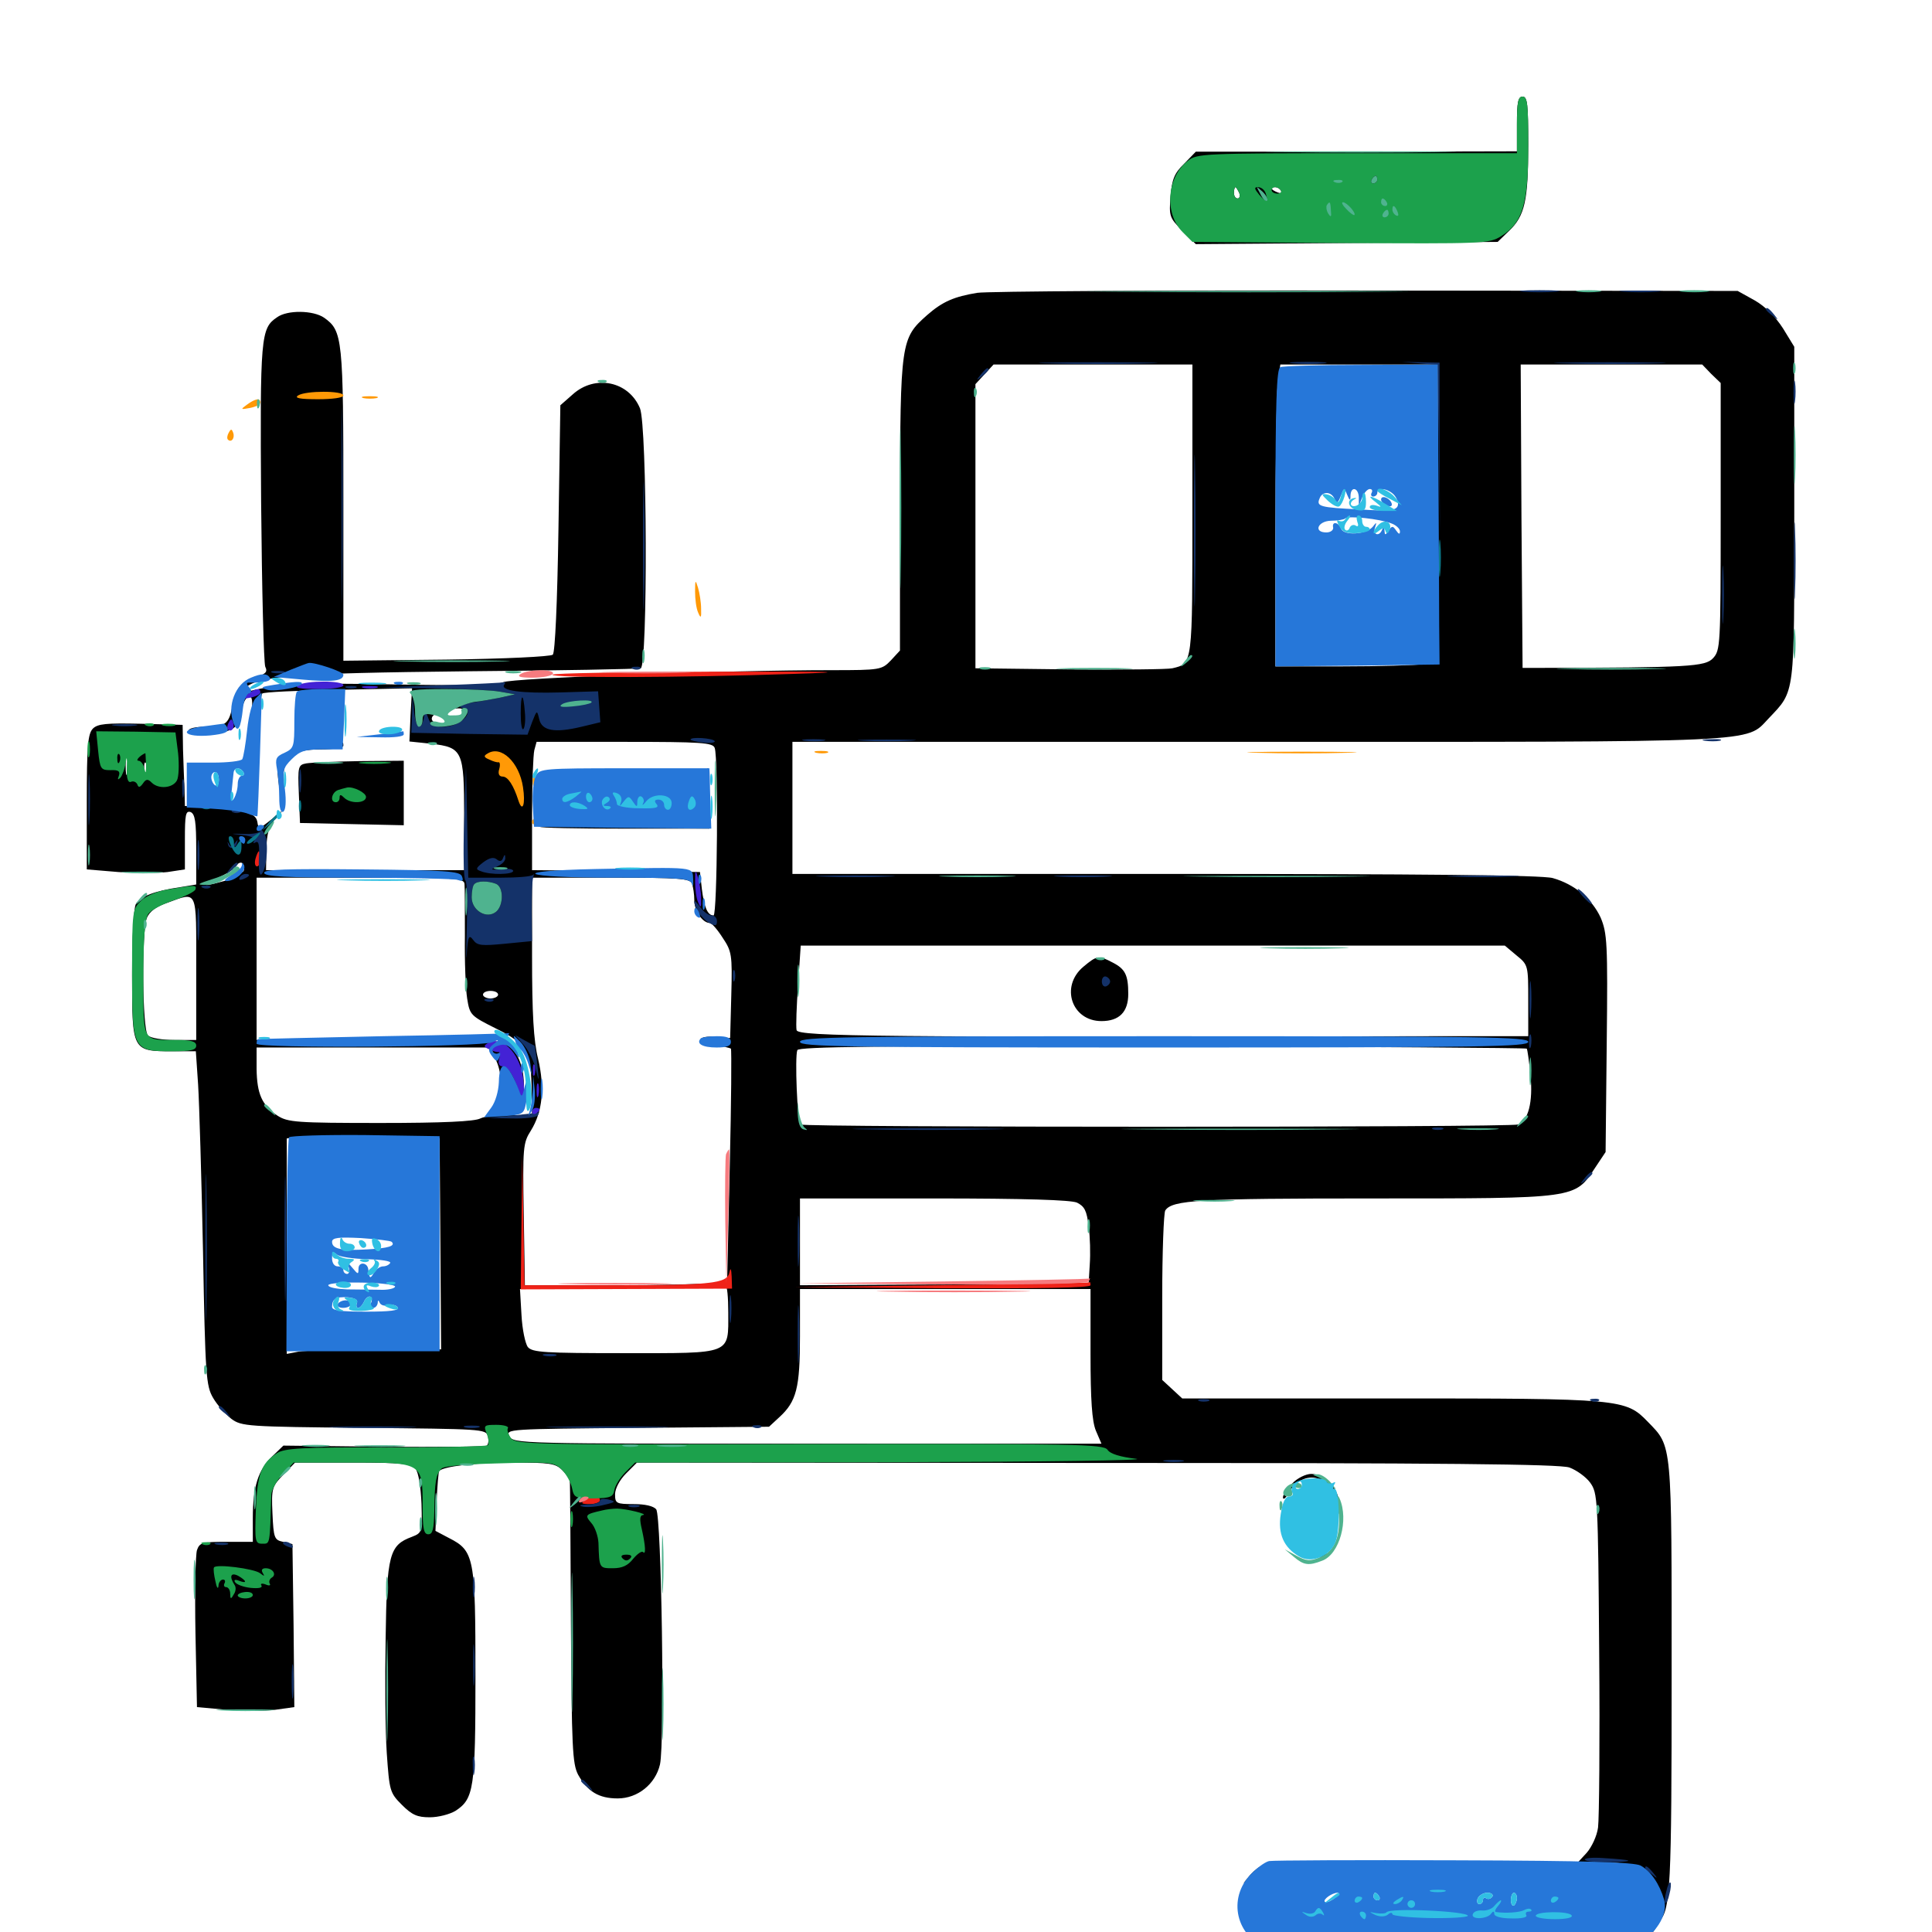 <svg xmlns="http://www.w3.org/2000/svg" viewBox="0 -1000 1000 1000">
	<path fill="#000000" d="M785.156 -935.938V-921.68L701.953 -921.484H618.945L612.891 -915.234C607.812 -910.352 606.641 -907.227 605.859 -898.438C605.078 -888.086 605.273 -887.305 611.914 -880.664L618.945 -873.633L697.07 -874.219L775.195 -874.805L781.055 -880.469C789.258 -888.281 791.016 -896.094 791.016 -925.195C791.016 -945.898 790.625 -950 788.086 -950C785.742 -950 785.156 -947.07 785.156 -935.938ZM641.406 -900.195C641.992 -898.633 641.602 -897.266 640.625 -897.266C639.453 -897.266 638.672 -898.633 638.672 -900.195C638.672 -901.758 639.062 -903.125 639.453 -903.125C639.844 -903.125 640.625 -901.758 641.406 -900.195ZM663.086 -901.172C663.672 -900 662.891 -899.805 661.328 -900.391C657.812 -901.758 657.227 -903.125 659.961 -903.125C661.133 -903.125 662.5 -902.344 663.086 -901.172ZM751.367 -898.047C752.148 -898.633 750.977 -899.219 748.828 -899.023C746.68 -899.023 746.094 -898.438 747.656 -897.852C749.023 -897.266 750.781 -897.461 751.367 -898.047ZM639.258 -891.406C638.672 -889.062 637.695 -887.695 637.109 -888.281C636.133 -889.453 638.086 -895.312 639.453 -895.312C639.844 -895.312 639.844 -893.555 639.258 -891.406ZM723.438 -890.234C724.023 -888.672 723.828 -887.891 722.656 -888.477C721.484 -889.062 720.703 -890.43 720.703 -891.602C720.703 -894.336 722.07 -893.75 723.438 -890.234ZM505.859 -848.438C493.945 -846.484 487.891 -843.945 479.883 -836.914C466.211 -824.805 466.016 -823.242 465.82 -738.672V-663.281L461.133 -658.203C456.445 -653.32 455.664 -653.125 430.664 -653.125C375.781 -653.125 264.648 -649.023 260.352 -646.875C257.227 -645.312 240.82 -645.117 205.664 -645.703C159.57 -646.68 142.578 -645.898 128.906 -642.188C125 -641.211 124.414 -641.406 126.367 -643.359C132.617 -650.195 151.758 -651.562 241.211 -652.539C289.648 -652.93 330.273 -653.711 331.641 -654.102C335.352 -655.469 334.961 -779.688 331.25 -788.672C325.391 -802.734 308.008 -806.25 296.484 -795.898L290.039 -790.234L289.062 -726.562C288.477 -688.086 287.305 -662.305 286.133 -661.133C284.961 -660.156 261.523 -658.984 230.859 -658.594L177.734 -658.008V-738.672C177.734 -825.195 177.344 -828.711 167.773 -835.547C162.109 -839.453 148.633 -839.648 143.359 -835.742C134.961 -830.078 134.57 -825.977 135.156 -740.039C135.547 -694.922 136.523 -656.641 137.305 -654.883C138.672 -652.148 137.5 -651.172 132.031 -649.219C124.414 -646.68 122.266 -644.141 120.117 -633.594C118.359 -625.195 116.406 -623.828 106.055 -623.828C101.367 -623.828 97.656 -623.047 97.656 -621.875C97.656 -618.75 115.82 -619.531 120.703 -623.047C123.047 -624.609 125 -627.734 125 -629.688C125 -634.766 126.953 -639.453 129.297 -639.453C130.469 -639.453 130.859 -636.523 130.273 -632.227C129.688 -628.125 129.688 -626.562 130.469 -628.711C131.25 -631.055 132.227 -627.539 133.008 -618.945L134.18 -605.273V-622.461C134.18 -631.836 134.961 -640.234 135.742 -641.016C136.328 -641.797 154.102 -642.578 175.195 -642.969L213.281 -643.75L212.5 -629.883L211.914 -616.211L223.242 -615.039C239.453 -613.086 240.234 -611.523 240.234 -577.539V-549.609H189.062H137.695L137.891 -560.547C138.086 -568.945 139.258 -572.461 142.773 -576.562C147.266 -581.445 147.266 -581.445 140.625 -575.977C133.984 -570.703 133.789 -570.703 133.203 -574.609C132.617 -577.734 130.273 -579.102 122.852 -580.664C117.383 -581.836 109.18 -582.812 104.492 -582.812H95.703L95.508 -591.211C95.312 -595.703 94.922 -605.078 94.727 -612.109L94.531 -624.805L72.852 -625.391C55.078 -625.781 50.586 -625.391 48.047 -622.852C45.508 -620.117 44.922 -614.258 44.922 -584.766V-550L61.328 -548.633C70.312 -548.047 81.641 -548.047 86.719 -548.633L95.703 -550V-565.43C95.703 -578.32 96.094 -580.469 98.633 -579.688C100.977 -578.711 101.562 -574.609 101.562 -560.352V-542.188L93.359 -540.82C79.883 -538.867 72.461 -535.938 70.312 -532.031C69.141 -530.078 68.359 -513.477 68.359 -495.117C68.359 -456.055 68.359 -455.859 89.062 -455.859H101.367L102.539 -438.672C103.125 -429.297 104.297 -390.43 105.078 -352.344C106.25 -287.891 106.641 -282.617 110.352 -276.367C112.5 -272.656 116.797 -267.969 119.727 -265.625C125 -261.719 127.734 -261.523 188.477 -260.938C249.219 -260.352 251.562 -260.352 252.539 -256.641C253.125 -254.492 252.734 -252.344 251.953 -251.758C250.977 -251.172 226.953 -250.977 198.438 -251.172L146.68 -251.758L140.82 -246.094C133.594 -239.062 130.859 -230.469 130.859 -214.258V-201.953H117.188C104.688 -201.953 103.32 -201.562 101.953 -197.656C101.172 -195.117 100.781 -175.977 101.172 -154.688L101.953 -116.406L117.188 -115.039C125.781 -114.258 137.109 -114.258 142.578 -115.039L152.344 -116.406L151.953 -158.594L151.367 -200.781L146.484 -201.953C141.992 -202.93 141.602 -203.906 141.016 -216.797C140.43 -229.688 140.82 -230.664 146.68 -236.719L152.734 -242.969H182.617C207.617 -242.969 212.891 -242.383 215.039 -239.844C216.602 -237.891 217.773 -230.664 218.164 -221.68C218.555 -206.836 218.555 -206.641 213.086 -204.492C201.562 -200.195 200.195 -195.508 199.609 -152.148C199.219 -130.664 199.414 -103.906 200.195 -92.578C201.562 -73.047 201.758 -72.07 208.008 -65.82C213.281 -60.547 216.016 -59.375 222.461 -59.375C226.953 -59.375 232.812 -60.938 235.742 -62.695C245.312 -68.945 246.094 -74.219 246.094 -132.812C246.094 -193.75 245.508 -197.266 232.422 -203.906L225.391 -207.617L225.977 -222.656C226.367 -231.055 226.953 -238.281 227.344 -238.672C229.883 -241.016 245.898 -242.969 265.039 -242.969C284.57 -242.969 287.5 -242.578 291.016 -239.062C293.164 -236.914 294.922 -234.57 294.922 -233.594C295.117 -232.812 295.312 -199.805 295.508 -159.961C295.898 -95.312 296.289 -87.109 299.219 -81.445C304.102 -72.656 309.961 -69.141 319.727 -69.141C330.078 -69.141 339.258 -76.562 341.602 -86.719C344.141 -98.047 342.383 -215.43 339.648 -218.75C338.281 -220.508 333.789 -221.484 327.93 -221.484C318.945 -221.484 318.359 -221.875 318.359 -226.562C318.359 -229.492 320.703 -233.984 324.023 -237.305L329.688 -242.969L567.773 -242.773C746.875 -242.773 807.227 -242.188 812.305 -240.43C816.016 -239.062 820.898 -235.547 823.047 -232.617C826.953 -227.148 827.148 -224.805 827.734 -144.727C828.125 -99.414 827.734 -58.594 827.148 -54.102C826.562 -49.609 823.828 -43.945 821.289 -41.016L816.602 -35.938H830.273C846.68 -35.938 853.711 -32.812 858.203 -23.242C860.938 -17.578 861.133 -15.039 859.375 -9.961C858.203 -6.641 858.008 -4.688 858.984 -5.664C864.648 -11.914 865.234 -23.438 865.234 -132.031C865.234 -254.492 865.625 -250.977 852.93 -264.062C841.406 -275.977 839.258 -276.172 719.727 -276.172H611.914L606.641 -281.055L601.562 -285.742V-328.32C601.562 -351.758 602.344 -372.07 603.125 -373.438C606.641 -378.906 620.312 -379.688 710.938 -379.688C816.602 -379.688 815.039 -379.492 825.586 -395.508L831.055 -403.711L831.641 -460.156C832.227 -512.109 831.836 -516.992 828.516 -525C824.023 -534.766 814.844 -542.383 803.711 -545.508C798.242 -547.07 736.328 -547.656 603.125 -547.656H410.156V-581.836V-616.016H650C914.844 -616.016 903.32 -615.43 915.43 -628.125C929.297 -642.773 928.711 -638.867 928.711 -734.375V-820.508L922.852 -830.078C918.945 -836.133 913.672 -841.406 908.203 -844.531L899.414 -849.414L707.031 -849.609C601.172 -849.805 510.742 -849.219 505.859 -848.438ZM617.188 -736.328C617.188 -655.273 617.383 -656.641 606.836 -654.102C604.492 -653.516 580.664 -653.32 553.711 -653.516L504.883 -654.102V-727.734V-801.172L509.57 -806.25L514.258 -811.328H565.82H617.188ZM744.141 -734.375V-657.617L736.914 -656.25C732.812 -655.664 713.867 -655.078 694.922 -655.078H660.156V-723.047C660.156 -760.352 660.742 -795.508 661.328 -801.172L662.695 -811.328H703.32H744.141ZM885.742 -806.445L890.625 -801.758V-732.617C890.625 -665.82 890.43 -663.477 886.719 -659.375C882.617 -654.883 874.219 -654.492 796.875 -654.297H788.086L787.5 -732.812L787.109 -811.328H833.984H881.055ZM166.602 -653.711C168.945 -654.102 166.992 -654.492 162.109 -654.492C157.227 -654.492 155.273 -654.102 157.812 -653.711C160.156 -653.32 164.062 -653.32 166.602 -653.711ZM235.742 -641.992C239.844 -642.383 237.109 -642.773 229.492 -642.773C222.07 -642.773 218.75 -642.383 222.07 -641.992C225.586 -641.602 231.836 -641.602 235.742 -641.992ZM291.602 -634.18C292.773 -634.766 291.797 -635.156 289.062 -635.156C286.328 -635.156 285.352 -634.766 286.719 -634.18C287.891 -633.789 290.234 -633.789 291.602 -634.18ZM240.234 -632.227C240.039 -628.125 236.133 -625.391 230.273 -625.195C222.266 -624.805 220.898 -629.688 228.516 -631.836C235.352 -633.789 240.234 -633.789 240.234 -632.227ZM369.922 -612.891C371.875 -607.812 371.289 -526.172 369.336 -526.172C366.211 -526.172 364.453 -530.469 363.281 -539.844L362.305 -548.633L318.945 -549.219L275.391 -549.609V-578.516C275.391 -594.336 275.977 -609.18 276.562 -611.719L277.734 -616.016H323.242C362.891 -616.016 368.945 -615.625 369.922 -612.891ZM65.82 -600C65.43 -597.461 65.039 -599.414 65.039 -604.297C65.039 -609.18 65.43 -611.133 65.82 -608.789C66.211 -606.25 66.211 -602.344 65.82 -600ZM75.586 -600C75 -598.633 74.609 -599.609 74.609 -602.344C74.609 -605.078 75 -606.055 75.586 -604.883C75.977 -603.516 75.977 -601.172 75.586 -600ZM129.492 -565.82C130.664 -566.406 129.297 -566.797 125.977 -566.797C122.852 -566.797 121.68 -566.406 123.633 -565.82C125.391 -565.43 128.125 -565.43 129.492 -565.82ZM126.367 -550.586C126.367 -549.023 125.586 -548.242 124.609 -548.828C123.828 -549.414 123.047 -549.023 123.047 -547.852C123.047 -546.68 119.727 -544.922 115.82 -543.945C104.688 -540.82 103.516 -541.406 112.5 -545.508C116.992 -547.461 121.289 -550.195 121.875 -551.367C123.828 -554.492 126.367 -554.102 126.367 -550.586ZM240.43 -542.383C240.625 -540.43 240.625 -528.32 240.625 -515.43C240.43 -502.539 241.016 -488.086 241.797 -483.203C243.164 -474.609 243.555 -474.219 256.836 -467.578C272.656 -459.766 275 -455.273 275.195 -434.766L275.391 -422.461L264.062 -422.852C257.812 -423.047 250.977 -422.266 248.633 -421.094C245.703 -419.531 229.102 -418.75 196.875 -418.75C153.32 -418.75 149.023 -419.141 143.75 -422.461C135.547 -427.93 133.008 -433.789 132.812 -446.68V-457.812H193.555H254.102L257.031 -450.586C259.961 -443.75 259.766 -435.742 256.836 -427.93C255.469 -424.805 256.25 -424.414 262.891 -425L270.508 -425.586L271.094 -435.156C271.68 -445.508 269.141 -453.711 263.672 -458.789C260.547 -461.523 252.734 -461.914 196.484 -461.719H132.812V-503.711V-545.703H186.523C236.328 -545.703 240.234 -545.508 240.43 -542.383ZM358.203 -542.578C358.789 -540.82 359.375 -537.109 359.375 -533.984C359.375 -528.516 363.672 -522.266 367.383 -522.266C368.359 -522.266 371.289 -518.945 374.023 -514.648C378.711 -507.617 379.102 -506.055 378.516 -484.961L377.93 -462.695L370.898 -463.281C360.938 -464.258 359.57 -460.547 369.336 -459.18C373.633 -458.594 377.734 -457.617 378.32 -457.227C378.711 -456.641 378.516 -429.297 377.734 -396.68L376.367 -337.109L369.336 -335.938C365.43 -335.352 341.992 -334.766 316.992 -334.766H271.68L271.094 -371.484C270.508 -406.25 270.703 -408.398 274.805 -414.844C280.859 -424.609 282.031 -436.914 278.516 -451.953C276.172 -461.328 275.391 -475.391 275.391 -505.273V-545.703H316.211C351.562 -545.703 357.227 -545.312 358.203 -542.578ZM255.859 -534.766C255.859 -531.641 255.469 -531.641 251.172 -533.203C248.633 -534.18 248.438 -534.961 250.195 -537.109C252.734 -540.234 255.859 -538.867 255.859 -534.766ZM101.562 -498.828V-461.719H90.234C83.984 -461.719 77.93 -462.695 76.562 -464.062C73.633 -466.992 73.242 -517.578 75.977 -524.805C77.344 -528.125 80.664 -530.664 86.328 -532.617C102.539 -538.477 101.562 -540.625 101.562 -498.828ZM784.961 -505.469C791.016 -500.586 791.016 -500.195 791.016 -482.031V-463.672H742.773C454.297 -463.086 413.086 -463.477 412.305 -466.797C411.914 -468.75 412.305 -479.297 413.086 -490.43L414.453 -510.547H596.68H778.906ZM257.812 -485.156C257.812 -484.18 256.055 -483.203 253.906 -483.203C251.758 -483.203 250 -484.18 250 -485.156C250 -486.328 251.758 -487.109 253.906 -487.109C256.055 -487.109 257.812 -486.328 257.812 -485.156ZM790.234 -457.227C790.625 -456.836 791.406 -450.781 792.188 -443.555C793.555 -429.492 791.016 -419.922 785.742 -417.969C781.836 -416.406 415.625 -416.406 414.258 -417.969C412.695 -419.336 411.328 -453.125 412.695 -456.445C413.281 -458.203 454.102 -458.789 601.562 -458.398C704.883 -458.203 789.844 -457.617 790.234 -457.227ZM227.93 -356.25L228.32 -301.562H194.531C175.977 -301.562 157.812 -300.977 154.492 -300.391L148.438 -299.219V-354.883V-410.742L153.906 -411.523C156.836 -412.109 174.609 -412.109 193.359 -411.719L227.539 -410.938ZM557.422 -377.539C561.328 -375.586 562.5 -373.438 563.477 -365.234C564.258 -359.766 564.453 -350.977 564.062 -345.508L563.477 -335.742L488.867 -335.156L414.062 -334.766V-357.227V-379.688H483.398C530.859 -379.688 554.102 -378.906 557.422 -377.539ZM376.953 -320.703C376.953 -298.633 379.297 -299.609 323.242 -299.609C281.836 -299.609 275.586 -300 273.242 -302.734C271.875 -304.492 270.312 -311.914 269.922 -319.336L269.141 -332.812L321.484 -333.398C350.391 -333.594 374.609 -333.984 375.586 -334.375C376.367 -334.57 376.953 -328.516 376.953 -320.703ZM564.453 -299.609C564.453 -275 565.234 -264.453 567.188 -259.57L570.117 -252.734H417.969C268.75 -252.734 265.625 -252.734 263.672 -256.641C261.719 -260.352 262.695 -260.352 329.883 -260.938L398.047 -261.523L403.32 -266.406C412.305 -274.609 414.062 -281.641 414.062 -308.398V-332.812H489.258H564.453ZM309.18 -600.977C299.805 -601.172 307.031 -601.562 325.195 -601.562C343.555 -601.562 351.172 -601.172 342.383 -600.977C333.594 -600.586 318.555 -600.586 309.18 -600.977ZM365.234 -587.891V-573.438L322.852 -573.242C299.609 -573.047 280.078 -572.461 279.492 -572.07C279.102 -571.484 298.633 -571.094 322.852 -571.094H367.188V-586.719C367.188 -595.312 366.797 -602.344 366.211 -602.344C365.625 -602.344 365.234 -595.898 365.234 -587.891ZM560.742 -499.609C548.633 -489.453 554.688 -471.484 570.117 -471.484C579.297 -471.484 583.984 -476.172 583.984 -485.547C583.984 -495.312 582.422 -498.438 575.977 -501.758C568.555 -505.664 567.773 -505.469 560.742 -499.609ZM176.367 -625.781C176.367 -620.898 176.758 -618.945 177.148 -621.484C177.539 -623.828 177.539 -627.734 177.148 -630.273C176.758 -632.617 176.367 -630.664 176.367 -625.781ZM165.039 -614.258C158.398 -613.672 150.781 -611.523 148.047 -609.766C143.555 -606.836 143.164 -605.469 143.945 -597.07C145.312 -584.766 146.484 -583.789 146.484 -595.117C146.484 -608.203 150.977 -612.109 166.016 -612.109C172.461 -612.109 177.734 -612.891 177.734 -614.062C177.734 -615.234 177.539 -615.82 177.344 -615.625C176.953 -615.625 171.484 -614.844 165.039 -614.258ZM158.594 -604.883C154.297 -604.102 154.102 -603.32 154.688 -589.062L155.273 -574.023L182.227 -573.438L208.984 -572.852V-589.648V-606.25L186.133 -606.055C173.438 -605.859 161.133 -605.273 158.594 -604.883ZM117.969 -601.562C117.383 -600 117.188 -597.07 117.578 -595.117C118.164 -592.969 118.75 -593.945 119.336 -598.047C120.508 -604.688 119.727 -606.25 117.969 -601.562ZM668.945 -232.227C666.211 -229.688 664.062 -226.367 664.062 -225C664.062 -223.633 665.234 -224.219 666.406 -226.367C673.828 -239.844 688.477 -237.5 691.406 -222.266C692.969 -214.648 692.969 -214.648 693.164 -221.094C693.359 -228.906 686.133 -237.109 678.711 -237.109C675.977 -237.109 671.484 -234.961 668.945 -232.227ZM683.594 -194.141C681.836 -192.969 681.641 -192.188 683.008 -192.188C684.18 -192.188 685.938 -193.164 686.523 -194.141C688.086 -196.484 687.305 -196.484 683.594 -194.141ZM647.266 -29.688L643.555 -25.195L648.438 -29.102C651.172 -31.25 653.711 -33.203 654.102 -33.398C654.492 -33.789 654.102 -33.984 652.93 -33.984C651.953 -33.984 649.414 -32.031 647.266 -29.688ZM740.82 -30.664C738.867 -31.25 740.43 -31.641 744.141 -31.641C747.852 -31.641 749.414 -31.25 747.656 -30.664C745.703 -30.273 742.578 -30.273 740.82 -30.664ZM642.578 -5.273C642.578 -4.102 644.336 -1.172 646.68 1.367L650.586 6.055L647.266 0.195C642.578 -7.422 642.578 -7.617 642.578 -5.273ZM853.32 0.391C851.562 1.953 846.68 4.688 842.578 6.055C838.477 7.617 836.523 8.789 838.477 8.984C842.969 8.984 851.953 4.297 855.273 0.391C858.594 -3.711 857.227 -3.711 853.32 0.391ZM654.102 7.617C653.125 6.641 655.469 6.25 659.766 6.836C666.406 7.812 666.602 8.008 661.328 8.594C658.203 8.984 655.078 8.594 654.102 7.617ZM807.227 8.398C803.125 8.008 806.445 7.617 814.453 7.617C822.461 7.617 825.781 8.008 821.875 8.398C817.773 8.789 811.133 8.789 807.227 8.398Z"/>
	<path fill="#ff9906" d="M154.297 -795.312C152.148 -793.945 155.273 -793.359 164.648 -793.359C172.07 -793.359 177.734 -794.141 177.734 -795.312C177.734 -797.852 158.203 -797.852 154.297 -795.312ZM188.086 -793.945C186.133 -794.531 187.695 -794.922 191.406 -794.922C195.117 -794.922 196.68 -794.531 194.922 -793.945C192.969 -793.555 189.844 -793.555 188.086 -793.945ZM127.93 -790.625C124.414 -788.086 124.414 -787.891 129.492 -788.867C132.422 -789.453 134.766 -790.625 134.766 -791.602C134.766 -794.141 132.227 -793.75 127.93 -790.625ZM118.359 -775.977C117.578 -774.609 117.383 -773.047 117.969 -772.461C119.727 -770.703 121.68 -773.242 120.703 -775.977C119.922 -778.125 119.531 -778.125 118.359 -775.977ZM359.766 -693.75C359.766 -690.039 360.352 -685.156 361.328 -683.008C362.695 -679.688 363.086 -680.078 362.891 -684.961C362.891 -688.281 362.109 -692.969 361.328 -695.703C359.961 -700.195 359.766 -700 359.766 -693.75ZM252.344 -609.961C250.195 -608.789 250.391 -608.008 253.32 -606.836C255.273 -605.859 257.422 -605.273 258.008 -605.469C258.789 -605.664 258.984 -603.906 258.398 -601.953C257.617 -599.414 258.398 -598.047 260.156 -598.047C262.891 -598.047 265.82 -593.555 268.359 -585.547C270.508 -579.102 272.07 -583.789 270.703 -592.578C268.75 -605.469 259.375 -614.453 252.344 -609.961ZM422.461 -610.352C420.508 -610.938 421.68 -611.328 424.805 -611.328C428.125 -611.328 429.492 -610.938 428.32 -610.352C426.953 -609.961 424.219 -609.961 422.461 -610.352ZM650.977 -610.352C638.281 -610.547 648.633 -610.938 673.828 -610.938C699.023 -610.938 709.375 -610.547 696.875 -610.352C684.18 -609.961 663.477 -609.961 650.977 -610.352ZM275.781 -596.094C275.781 -593.359 276.172 -592.383 276.758 -593.75C277.148 -594.922 277.148 -597.266 276.758 -598.633C276.172 -599.805 275.781 -598.828 275.781 -596.094ZM277.734 -585.352C277.734 -582.227 278.125 -581.055 278.711 -583.008C279.102 -584.766 279.102 -587.5 278.711 -588.867C278.125 -590.039 277.734 -588.672 277.734 -585.352ZM275.391 -574.414C275.391 -575.586 276.367 -576.562 277.344 -576.562C278.516 -576.562 279.297 -576.172 279.297 -575.781C279.297 -575.195 278.516 -574.219 277.344 -573.633C276.367 -573.047 275.391 -573.438 275.391 -574.414Z"/>
	<path fill="#ef2218" d="M285.938 -650.781C286.328 -651.562 323.438 -652.148 368.555 -652.344C433.984 -652.539 442.188 -652.148 410.156 -651.172C353.711 -649.219 284.766 -649.023 285.938 -650.781ZM132.227 -555.469C131.641 -553.32 132.031 -551.562 133.008 -551.562C133.984 -551.562 134.766 -553.32 134.766 -555.469C134.766 -557.617 134.375 -559.375 133.984 -559.375C133.594 -559.375 132.812 -557.617 132.227 -555.469ZM269.922 -367.383L269.531 -332.617L324.219 -332.812L378.906 -333.008L378.711 -339.258C378.516 -343.359 378.125 -344.141 377.539 -341.406C376.367 -335.547 368.164 -334.766 315.234 -334.766H271.484L270.898 -368.555L270.312 -402.148ZM487.305 -334.766L411.133 -333.789L487.891 -333.203C537.891 -333.008 564.453 -333.398 564.453 -334.766C564.453 -335.938 564.258 -336.523 564.062 -336.328C563.672 -335.938 529.297 -335.352 487.305 -334.766ZM302.734 -223.438C300.391 -221.875 300.977 -221.484 305.273 -221.484C308.203 -221.484 310.547 -222.461 310.547 -223.438C310.547 -225.977 306.641 -225.977 302.734 -223.438Z"/>
	<path fill="#1ca14c" d="M785.156 -935.352V-920.703H702.344C623.047 -920.703 619.531 -920.508 614.844 -916.797C603.906 -908.398 602.539 -889.453 612.109 -879.883L617.188 -874.805L693.945 -874.219C767.969 -873.828 770.703 -873.828 776.953 -877.734C788.086 -884.57 791.016 -894.336 791.016 -924.219C791.016 -945.898 790.625 -950 788.086 -950C785.742 -950 785.156 -947.07 785.156 -935.352ZM712.891 -907.031C712.891 -906.055 711.914 -905.078 710.742 -905.078C709.766 -905.078 709.375 -906.055 709.961 -907.031C710.547 -908.203 711.523 -908.984 712.109 -908.984C712.5 -908.984 712.891 -908.203 712.891 -907.031ZM694.727 -905.859C695.508 -906.445 694.336 -907.031 692.188 -906.836C690.039 -906.836 689.453 -906.25 691.016 -905.664C692.383 -905.078 694.141 -905.273 694.727 -905.859ZM641.406 -900.195C641.992 -898.633 641.602 -897.266 640.625 -897.266C639.453 -897.266 638.672 -898.633 638.672 -900.195C638.672 -901.758 639.062 -903.125 639.453 -903.125C639.844 -903.125 640.625 -901.758 641.406 -900.195ZM655.078 -900C656.836 -895.117 655.469 -894.922 651.758 -899.219C649.219 -902.344 649.023 -903.125 651.172 -903.125C652.734 -903.125 654.492 -901.758 655.078 -900ZM662.891 -901.562C663.477 -900.586 662.695 -899.805 661.133 -899.805C659.57 -899.805 658.203 -900.586 658.203 -901.562C658.203 -902.344 658.984 -903.125 659.961 -903.125C661.133 -903.125 662.305 -902.344 662.891 -901.562ZM755.273 -901.953C756.055 -902.539 754.883 -903.125 752.734 -902.93C750.586 -902.93 750 -902.344 751.562 -901.758C752.93 -901.172 754.688 -901.367 755.273 -901.953ZM751.367 -898.047C752.148 -898.633 750.977 -899.219 748.828 -899.023C746.68 -899.023 746.094 -898.438 747.656 -897.852C749.023 -897.266 750.781 -897.461 751.367 -898.047ZM712.891 -895.312C712.891 -896.484 712.5 -897.266 712.109 -897.266C711.523 -897.266 710.547 -896.484 709.961 -895.312C709.375 -894.336 709.766 -893.359 710.742 -893.359C711.914 -893.359 712.891 -894.336 712.891 -895.312ZM717.773 -895.312C717.188 -896.484 716.211 -897.266 715.625 -897.266C715.234 -897.266 714.844 -896.484 714.844 -895.312C714.844 -894.336 715.82 -893.359 716.992 -893.359C717.969 -893.359 718.359 -894.336 717.773 -895.312ZM730.469 -896.484C730.469 -896.875 729.688 -897.266 728.516 -897.266C727.539 -897.266 726.562 -896.289 726.562 -895.117C726.562 -894.141 727.539 -893.75 728.516 -894.336C729.688 -894.922 730.469 -895.898 730.469 -896.484ZM639.258 -891.406C639.844 -893.555 639.844 -895.312 639.453 -895.312C638.086 -895.312 636.133 -889.453 637.109 -888.281C637.695 -887.695 638.672 -889.062 639.258 -891.406ZM688.867 -891.016C688.867 -893.359 687.891 -895.312 687.109 -895.312C684.961 -895.312 685.156 -892.969 687.5 -889.453C688.867 -887.109 689.258 -887.5 688.867 -891.016ZM700 -892.188C699.414 -893.945 696.875 -895.312 694.531 -895.117C690.43 -895.117 690.43 -895.117 694.922 -893.359C697.266 -892.383 699.219 -890.43 699.219 -889.258C699.219 -887.891 699.609 -887.305 700.195 -887.891C700.781 -888.477 700.781 -890.43 700 -892.188ZM723.438 -890.234C722.07 -893.75 720.703 -894.336 720.703 -891.602C720.703 -890.43 721.484 -889.062 722.656 -888.477C723.828 -887.891 724.023 -888.672 723.438 -890.234ZM718.75 -889.453C718.75 -890.625 718.359 -891.406 717.969 -891.406C717.383 -891.406 716.406 -890.625 715.82 -889.453C715.234 -888.477 715.625 -887.5 716.602 -887.5C717.773 -887.5 718.75 -888.477 718.75 -889.453ZM75.781 -624.414C74.219 -625 74.805 -625.586 76.953 -625.586C79.102 -625.781 80.273 -625.195 79.492 -624.609C78.906 -624.023 77.148 -623.828 75.781 -624.414ZM84.57 -624.414C82.617 -625 83.789 -625.391 86.914 -625.391C90.234 -625.391 91.602 -625 90.43 -624.414C89.062 -624.023 86.328 -624.023 84.57 -624.414ZM50.781 -611.523C51.758 -601.953 52.148 -601.367 57.227 -601.367C61.328 -601.562 62.305 -600.781 61.523 -598.438C60.742 -596.484 60.938 -596.094 62.305 -597.461C63.281 -598.633 64.648 -602.148 65.039 -605.273C65.625 -608.984 65.82 -608.008 65.625 -602.734C65.43 -597.07 66.211 -594.727 67.773 -595.312C68.945 -595.898 70.508 -595.312 71.094 -593.945C71.68 -592.188 72.461 -592.383 74.023 -594.531C75.586 -596.875 76.562 -596.875 78.516 -594.922C82.031 -591.406 89.453 -591.992 91.602 -596.094C92.578 -598.047 92.773 -604.297 92.188 -610.156L90.82 -620.898L70.312 -621.289L49.805 -621.484ZM63.477 -617.969C65.039 -620.312 64.258 -620.312 60.742 -618.164C58.594 -616.797 58.984 -616.211 62.305 -615.039C64.844 -614.258 67.188 -614.258 67.773 -614.844C68.555 -615.43 67.578 -616.016 65.625 -616.016C63.867 -616.016 62.891 -616.992 63.477 -617.969ZM61.914 -605.859C61.328 -604.297 60.742 -604.883 60.742 -607.031C60.547 -609.18 61.133 -610.352 61.719 -609.57C62.305 -608.984 62.5 -607.227 61.914 -605.859ZM75.586 -603.906C75.586 -600 75.391 -599.219 74.805 -601.953C74.414 -604.297 72.852 -606.25 71.68 -606.25C69.922 -606.25 72.461 -608.984 75.195 -610.156C75.391 -610.156 75.391 -607.227 75.586 -603.906ZM45.312 -612.109C45.312 -608.398 45.703 -606.836 46.289 -608.789C46.68 -610.547 46.68 -613.672 46.289 -615.625C45.703 -617.383 45.312 -615.82 45.312 -612.109ZM186.914 -604.883C183.594 -605.273 186.914 -605.664 194.336 -605.664C201.953 -605.664 204.688 -605.273 200.586 -604.883C196.68 -604.492 190.43 -604.492 186.914 -604.883ZM175.391 -591.211C171.68 -590.234 170.508 -584.766 173.828 -584.766C175 -584.766 175.781 -585.742 175.781 -587.109C175.781 -588.867 176.367 -588.867 178.125 -587.109C181.445 -583.789 189.453 -584.18 189.453 -587.5C189.453 -589.648 183.008 -592.969 179.688 -592.383C179.102 -592.188 177.148 -591.797 175.391 -591.211ZM87.109 -539.648C81.836 -538.867 75.586 -536.328 73.047 -533.789C68.555 -529.492 68.359 -528.711 68.359 -496.484C68.359 -456.641 68.75 -455.859 88.867 -455.859C98.828 -455.859 101.562 -456.445 101.562 -458.789C101.562 -460.938 99.023 -461.719 91.016 -461.719C73.438 -461.719 74.219 -460.156 74.219 -493.75C74.219 -515.039 75 -524.414 76.758 -526.953C78.125 -528.906 83.984 -532.031 89.844 -533.984C95.703 -535.938 100.781 -538.477 101.172 -539.648C101.953 -541.992 100.781 -541.992 87.109 -539.648ZM251.953 -257.812C252.93 -255.273 253.125 -252.539 252.539 -251.953C251.758 -251.367 228.125 -250.781 199.609 -250.781C156.055 -250.977 147.266 -250.391 143.359 -247.852C135.156 -242.578 133.203 -237.109 132.422 -218.555C131.836 -202.148 132.031 -200.977 135.742 -200.977C139.844 -200.977 139.648 -200 140.43 -226.562C140.625 -228.906 143.164 -233.594 146.289 -236.914L151.953 -242.969H182.227C218.75 -242.969 218.75 -242.969 218.75 -220.117C218.75 -208.789 219.336 -205.859 221.68 -205.859C224.023 -205.859 224.609 -208.594 224.805 -218.164C225 -232.812 225.586 -236.914 228.516 -239.844C229.883 -241.211 241.406 -242.188 258.789 -242.578C285.156 -243.359 286.914 -243.164 290.82 -239.258C293.164 -236.914 295.508 -232.617 296.094 -229.688C297.07 -224.805 297.852 -224.414 307.227 -224.414C316.016 -224.609 317.383 -225.195 317.969 -228.711C318.359 -231.055 320.898 -235.156 323.633 -237.891L328.711 -242.969L464.648 -243.164C539.453 -243.359 594.922 -244.141 588.086 -244.922C579.883 -245.898 574.609 -247.461 573.242 -249.609C571.094 -252.539 557.812 -252.734 418.945 -252.539C275 -252.148 266.797 -252.344 264.453 -255.664C263.086 -257.617 262.305 -259.961 262.891 -260.742C263.477 -261.719 260.742 -262.5 257.031 -262.5C250.586 -262.5 250.195 -262.305 251.953 -257.812ZM295.312 -213.672C295.312 -209.961 295.703 -208.398 296.289 -210.352C296.68 -212.109 296.68 -215.234 296.289 -217.188C295.703 -218.945 295.312 -217.383 295.312 -213.672ZM311.523 -218.164C302.93 -216.211 302.539 -215.82 306.055 -211.719C308.008 -209.57 309.57 -204.883 309.766 -201.367C310.156 -188.281 310.156 -188.281 317.188 -188.281C322.07 -188.281 325 -189.648 327.734 -193.164C329.883 -195.703 332.031 -197.266 332.812 -196.68C334.375 -194.922 334.18 -199.609 332.227 -208.398C331.055 -213.477 331.055 -215.625 332.812 -215.82C335.938 -216.211 324.023 -219.141 319.336 -219.141C317.188 -219.141 313.672 -218.75 311.523 -218.164ZM326.172 -193.359C324.805 -191.992 323.633 -191.992 322.266 -193.359C321.094 -194.531 321.68 -195.312 324.219 -195.312C326.758 -195.312 327.344 -194.531 326.172 -193.359ZM105.078 -200.586C103.516 -201.172 104.102 -201.758 106.25 -201.758C108.398 -201.953 109.57 -201.367 108.789 -200.781C108.203 -200.195 106.445 -200 105.078 -200.586ZM110.742 -188.672C110.352 -187.891 110.742 -184.766 111.523 -181.445C112.109 -178.32 112.891 -177.148 113.086 -179.102C113.086 -180.859 114.258 -182.422 115.43 -182.422C116.406 -182.422 116.797 -181.641 116.211 -180.469C115.625 -179.492 116.016 -178.516 116.992 -178.516C118.164 -178.516 119.141 -176.953 119.141 -175.195C119.141 -172.266 119.531 -172.07 120.898 -174.609C122.07 -176.172 122.266 -178.32 121.484 -179.492C118.555 -183.984 119.336 -186.328 123.242 -184.375C127.734 -181.836 128.125 -180.078 123.633 -181.836C121.68 -182.617 120.898 -182.227 121.68 -181.055C122.461 -179.883 125.977 -178.516 129.688 -178.125C133.789 -177.734 135.938 -178.125 135.352 -179.297C134.57 -180.273 135.547 -180.664 137.5 -179.883C139.258 -179.102 140.234 -179.297 139.648 -180.273C139.062 -181.25 139.453 -182.617 140.625 -183.398C143.359 -184.961 141.211 -188.281 137.5 -188.281C135.547 -188.281 135.156 -187.305 135.938 -185.938C137.109 -183.984 136.914 -183.984 134.57 -185.742C131.445 -188.086 111.719 -190.625 110.742 -188.672ZM123.047 -174.219C123.047 -173.438 124.805 -172.656 126.953 -172.656C129.102 -172.656 130.859 -173.438 130.859 -174.414C130.859 -175.586 129.102 -176.172 126.953 -175.977C124.805 -175.781 123.047 -175 123.047 -174.219Z"/>
	<path fill="#143269" d="M788.672 -849.023C783.984 -849.414 787.695 -849.805 796.875 -849.805C806.055 -849.805 809.766 -849.414 805.273 -849.023C800.586 -848.633 793.164 -848.633 788.672 -849.023ZM840.43 -849.023C835.352 -849.414 839.062 -849.609 848.633 -849.609C858.398 -849.609 862.5 -849.414 858.008 -849.023C853.516 -848.633 845.508 -848.633 840.43 -849.023ZM914.062 -839.844C914.062 -839.453 915.625 -837.891 917.578 -836.523C920.508 -833.984 920.703 -834.18 918.164 -837.305C915.625 -840.43 914.062 -841.406 914.062 -839.844ZM176.758 -738.086C176.758 -692.969 176.953 -674.805 177.148 -697.656C177.539 -720.508 177.539 -757.422 177.148 -779.688C176.953 -801.953 176.758 -783.203 176.758 -738.086ZM543.555 -811.914C529.688 -812.109 541.016 -812.5 568.359 -812.5C595.703 -812.5 607.031 -812.109 593.359 -811.914C579.492 -811.523 557.227 -811.523 543.555 -811.914ZM669.531 -811.914C664.844 -812.305 668.164 -812.695 676.758 -812.695C685.352 -812.695 689.062 -812.305 685.156 -811.914C681.055 -811.523 674.023 -811.523 669.531 -811.914ZM734.766 -811.914L744.141 -811.133L744.727 -767.773L745.312 -724.414L745.117 -768.359V-812.305L735.352 -812.5L725.586 -812.695ZM810.156 -811.914C796.875 -812.109 807.227 -812.5 833.008 -812.5C858.789 -812.5 869.531 -812.109 857.031 -811.914C844.531 -811.523 823.438 -811.523 810.156 -811.914ZM507.617 -806.055C505.078 -802.93 505.273 -802.734 508.398 -805.273C511.523 -807.812 512.5 -809.375 510.938 -809.375C510.547 -809.375 508.984 -807.812 507.617 -806.055ZM928.32 -796.68C928.32 -791.406 928.711 -789.258 929.102 -792.383C929.492 -795.312 929.492 -799.609 929.102 -802.148C928.711 -804.492 928.32 -802.148 928.32 -796.68ZM617.969 -725.391C617.969 -690.43 618.359 -676.172 618.555 -693.75C618.945 -711.133 618.945 -739.648 618.555 -757.227C618.359 -774.609 617.969 -760.352 617.969 -725.391ZM332.812 -717.578C332.812 -688.086 333.203 -675.977 333.398 -690.82C333.789 -705.469 333.789 -729.688 333.398 -744.531C333.203 -759.18 332.812 -747.07 332.812 -717.578ZM928.516 -709.766C928.516 -691.992 928.906 -684.766 929.102 -693.75C929.492 -702.539 929.492 -716.992 929.102 -725.977C928.906 -734.766 928.516 -727.539 928.516 -709.766ZM891.406 -692.188C891.406 -678.711 891.602 -673.242 891.992 -680.078C892.383 -686.719 892.383 -697.656 891.992 -704.492C891.602 -711.133 891.406 -705.664 891.406 -692.188ZM327.734 -653.711C326.172 -654.297 326.758 -654.883 328.906 -654.883C331.055 -655.078 332.227 -654.492 331.445 -653.906C330.859 -653.32 329.102 -653.125 327.734 -653.711ZM141.211 -651.758C139.258 -652.344 140.43 -652.734 143.555 -652.734C146.875 -652.734 148.242 -652.344 147.07 -651.758C145.703 -651.367 142.969 -651.367 141.211 -651.758ZM228.516 -645.312L196.289 -644.141L223.633 -643.75C238.672 -643.555 254.492 -642.773 258.789 -641.992L266.602 -640.625L258.789 -638.867C254.492 -638.086 248.438 -636.914 245.508 -636.523C239.844 -635.938 235.742 -633.594 239.844 -633.594C241.211 -633.594 242.188 -632.812 242.188 -631.836C242.188 -627.93 235.742 -623.828 229.492 -623.828C224.609 -623.828 222.852 -624.805 221.68 -628.32L220.117 -632.617L219.336 -628.32C217.969 -621.094 215.039 -623.242 214.258 -632.227C213.672 -640.43 213.477 -640.43 213.281 -630.664L212.891 -620.703L242.969 -620.117L273.047 -619.727L275.391 -626.172C277.93 -632.617 277.93 -632.617 279.102 -627.734C280.469 -621.68 287.109 -620.508 300.977 -623.828L310.742 -626.172L310.156 -634.18L309.57 -642.188L290.039 -641.602C269.727 -641.016 258.984 -642.578 260.938 -645.508C261.523 -646.484 261.719 -647.07 261.328 -646.875C260.938 -646.68 246.289 -645.898 228.516 -645.312ZM271.68 -631.25C272.07 -627.344 271.68 -623.438 270.898 -622.656C270.117 -621.875 269.531 -625.391 269.531 -630.664C269.531 -641.602 270.898 -641.797 271.68 -631.25ZM306.055 -636.328C307.812 -638.086 294.727 -637.305 289.062 -635.547C285.547 -634.375 287.109 -633.984 294.531 -634.57C300.195 -634.766 305.469 -635.742 306.055 -636.328ZM179.297 -643.945C177.93 -644.531 178.906 -644.922 181.641 -644.922C184.375 -644.922 185.352 -644.531 184.18 -643.945C182.812 -643.555 180.469 -643.555 179.297 -643.945ZM59.18 -624.414C56.055 -624.805 58.594 -625.195 64.453 -625.195C70.312 -625.195 72.852 -624.805 69.922 -624.414C66.797 -624.023 62.109 -624.023 59.18 -624.414ZM357.422 -617.188C357.422 -618.75 368.945 -617.969 369.922 -616.406C370.312 -615.625 367.773 -615.234 364.062 -615.625C360.352 -616.016 357.422 -616.797 357.422 -617.188ZM416.602 -616.602C413.477 -616.992 415.625 -617.383 420.898 -617.383C426.367 -617.383 428.711 -616.992 426.367 -616.602C423.828 -616.211 419.531 -616.211 416.602 -616.602ZM446.875 -616.602C440.039 -616.992 445.508 -617.188 458.984 -617.188C472.461 -617.188 477.93 -616.992 471.289 -616.602C464.453 -616.211 453.516 -616.211 446.875 -616.602ZM882.422 -616.602C879.883 -616.992 881.445 -617.383 885.742 -617.383C890.039 -617.578 891.992 -617.188 890.234 -616.602C888.281 -616.211 884.766 -616.211 882.422 -616.602ZM45.703 -585.742C45.703 -574.023 45.898 -569.336 46.289 -575.586C46.68 -581.836 46.68 -591.406 46.289 -597.07C45.898 -602.734 45.703 -597.656 45.703 -585.742ZM154.883 -595.508C154.883 -590.234 155.273 -588.086 155.664 -591.211C156.055 -594.141 156.055 -598.438 155.664 -600.977C155.273 -603.32 154.883 -600.977 154.883 -595.508ZM240.234 -574.414C239.648 -558.398 240.039 -544.922 240.82 -544.336C241.797 -543.75 241.992 -532.617 241.602 -519.531C241.211 -506.641 241.211 -500.586 241.602 -506.445C242.188 -515.43 242.773 -516.406 244.922 -513.477C247.07 -510.547 249.219 -510.352 261.328 -511.523L275.391 -512.891L275.195 -527.93C275.195 -536.133 275.391 -544.141 275.977 -545.703C276.367 -547.266 276.367 -548.047 275.977 -547.266C275.391 -546.289 267.773 -545.703 258.594 -545.703H242.383L241.797 -574.609L241.211 -603.32ZM256.641 -542.578C260.742 -541.016 260.742 -531.445 256.836 -528.125C251.953 -524.023 244.141 -528.711 244.141 -535.547C244.141 -538.672 244.727 -541.797 245.508 -542.383C247.07 -544.141 252.539 -544.141 256.641 -542.578ZM94.336 -591.602C94.336 -587.305 94.727 -585.742 95.117 -588.281C95.508 -590.625 95.508 -594.141 95.117 -596.094C94.531 -597.852 94.141 -595.898 94.336 -591.602ZM120.703 -579.492C119.141 -580.078 119.727 -580.664 121.875 -580.664C124.023 -580.859 125.195 -580.273 124.414 -579.688C123.828 -579.102 122.07 -578.906 120.703 -579.492ZM134.766 -570.117C134.766 -568.945 131.055 -568.164 126.562 -568.359C118.555 -568.555 118.555 -568.555 125.586 -567.773C130.273 -567.188 132.422 -566.211 131.641 -564.844C130.859 -563.477 131.055 -563.281 132.422 -564.062C133.984 -564.844 134.375 -562.305 133.984 -555.469C133.789 -549.805 134.375 -546.484 135.352 -547.461C138.086 -550.195 139.258 -564.453 136.914 -568.359C135.742 -570.508 134.766 -571.094 134.766 -570.117ZM102.148 -557.422C102.148 -550.391 102.539 -547.656 102.93 -551.172C103.32 -554.492 103.32 -560.352 102.93 -563.867C102.539 -567.188 102.148 -564.453 102.148 -557.422ZM117.969 -563.281C118.359 -560.156 121.875 -560.547 122.656 -563.672C123.242 -565.625 123.047 -565.625 121.484 -563.477C120.117 -561.719 119.336 -561.523 118.555 -563.086C117.773 -564.453 117.578 -564.648 117.969 -563.281ZM250.195 -553.711C246.094 -550.586 246.094 -550 249.023 -549.023C253.711 -547.07 265.625 -547.266 265.625 -549.219C265.625 -550.195 262.695 -550.586 259.375 -550.195C253.711 -549.609 253.516 -549.805 257.422 -551.562C259.766 -552.539 261.719 -554.492 261.523 -555.859C261.523 -558.008 261.133 -557.812 260.352 -555.859C259.766 -554.102 258.594 -553.906 257.031 -555.273C255.469 -556.445 253.32 -556.055 250.195 -553.711ZM118.945 -550.195C116.406 -547.07 116.602 -546.875 119.727 -549.414C121.484 -550.781 123.047 -552.344 123.047 -552.734C123.047 -554.297 121.484 -553.32 118.945 -550.195ZM124.023 -545.703C123.438 -544.531 124.219 -544.336 125.781 -544.922C129.297 -546.289 129.883 -547.656 127.148 -547.656C125.977 -547.656 124.609 -546.875 124.023 -545.703ZM426.367 -546.289C416.992 -546.484 424.219 -546.875 442.383 -546.875C460.742 -546.875 468.359 -546.484 459.57 -546.289C450.781 -545.898 435.742 -545.898 426.367 -546.289ZM548.438 -546.289C541.602 -546.68 547.07 -546.875 560.547 -546.875C574.023 -546.875 579.492 -546.68 572.852 -546.289C566.016 -545.898 555.078 -545.898 548.438 -546.289ZM752.539 -546.289C744.141 -546.484 750.977 -546.875 767.578 -546.875C784.18 -546.875 791.016 -546.484 782.812 -546.289C774.414 -545.898 760.742 -545.898 752.539 -546.289ZM105.078 -540.43C103.516 -541.016 104.102 -541.602 106.25 -541.602C108.398 -541.797 109.57 -541.211 108.789 -540.625C108.203 -540.039 106.445 -539.844 105.078 -540.43ZM819.336 -535.938C821.289 -533.789 823.242 -532.031 823.828 -532.031C824.414 -532.031 823.242 -533.789 821.289 -535.938C819.336 -538.086 817.383 -539.844 816.797 -539.844C816.211 -539.844 817.383 -538.086 819.336 -535.938ZM102.148 -521.289C102.148 -513.867 102.539 -510.938 102.93 -515.039C103.32 -518.945 103.32 -525.195 102.93 -528.711C102.539 -532.031 102.148 -528.906 102.148 -521.289ZM359.375 -533.398C359.375 -530.078 363.477 -524.219 367.188 -522.266C370.312 -520.508 371.094 -520.703 371.094 -523.242C371.094 -524.805 369.922 -526.172 368.359 -526.172C366.797 -526.172 364.062 -528.125 362.5 -530.469C360.742 -532.812 359.375 -534.18 359.375 -533.398ZM379.297 -494.922C379.297 -492.188 379.688 -491.211 380.273 -492.578C380.664 -493.75 380.664 -496.094 380.273 -497.461C379.688 -498.633 379.297 -497.656 379.297 -494.922ZM791.602 -482.227C791.602 -473.633 791.992 -470.312 792.383 -475C792.773 -479.492 792.773 -486.523 792.383 -490.625C791.992 -494.531 791.602 -490.82 791.602 -482.227ZM570.312 -491.992C570.312 -490.234 571.289 -489.062 572.461 -489.453C573.633 -489.844 574.609 -491.016 574.609 -491.992C574.609 -492.969 573.633 -494.141 572.461 -494.531C571.289 -494.922 570.312 -493.75 570.312 -491.992ZM251.562 -481.836C250 -482.422 250.586 -483.008 252.734 -483.008C254.883 -483.203 256.055 -482.617 255.273 -482.031C254.688 -481.445 252.93 -481.25 251.562 -481.836ZM791.406 -460.742C791.406 -457.617 791.797 -456.445 792.383 -458.398C792.773 -460.156 792.773 -462.891 792.383 -464.258C791.797 -465.43 791.406 -464.062 791.406 -460.742ZM270.898 -459.375C273.242 -456.836 276.172 -451.172 277.148 -447.07C279.102 -439.453 279.102 -439.453 278.125 -449.023C277.539 -454.492 276.758 -458.789 276.758 -458.789C276.562 -458.789 274.219 -459.961 271.484 -461.523L266.602 -464.258ZM265.625 -422.656L252.93 -421.289L265.039 -421.094C271.68 -420.898 277.734 -421.68 278.32 -422.656C278.906 -423.828 279.297 -424.414 278.906 -424.219C278.516 -424.023 272.656 -423.438 265.625 -422.656ZM448.828 -415.43C431.25 -415.625 445.508 -416.016 480.469 -416.016C515.43 -416.016 529.688 -415.625 512.305 -415.43C494.727 -415.039 466.211 -415.039 448.828 -415.43ZM741.797 -415.43C740.43 -416.016 741.406 -416.406 744.141 -416.406C746.875 -416.406 747.852 -416.016 746.68 -415.43C745.312 -415.039 742.969 -415.039 741.797 -415.43ZM106.25 -354.297C106.25 -320.508 106.641 -306.641 106.836 -323.633C107.227 -340.43 107.227 -368.164 106.836 -385.156C106.641 -401.953 106.25 -388.086 106.25 -354.297ZM147.266 -359.18C147.266 -330.273 147.656 -317.969 147.852 -332.227C148.242 -346.289 148.242 -370.117 147.852 -384.961C147.656 -399.805 147.266 -388.281 147.266 -359.18ZM820.117 -390.039C817.578 -386.914 817.773 -386.719 820.898 -389.258C822.656 -390.625 824.219 -392.188 824.219 -392.578C824.219 -394.141 822.656 -393.164 820.117 -390.039ZM412.891 -357.227C412.891 -345.508 413.086 -340.82 413.477 -347.07C413.867 -353.32 413.867 -362.891 413.477 -368.555C413.086 -374.219 412.891 -369.141 412.891 -357.227ZM377.539 -322.07C377.539 -315.625 377.93 -313.281 378.32 -316.797C378.711 -320.312 378.711 -325.586 378.32 -328.516C377.93 -331.445 377.539 -328.516 377.539 -322.07ZM412.891 -309.375C412.891 -295.898 413.086 -290.43 413.477 -297.266C413.867 -303.906 413.867 -314.844 413.477 -321.68C413.086 -328.32 412.891 -322.852 412.891 -309.375ZM281.836 -298.242C279.883 -298.828 281.055 -299.219 284.18 -299.219C287.5 -299.219 288.867 -298.828 287.695 -298.242C286.328 -297.852 283.594 -297.852 281.836 -298.242ZM620.703 -274.805C619.336 -275.391 620.312 -275.781 623.047 -275.781C625.781 -275.781 626.758 -275.391 625.586 -274.805C624.219 -274.414 621.875 -274.414 620.703 -274.805ZM823.828 -274.805C822.266 -275.391 822.852 -275.977 825 -275.977C827.148 -276.172 828.32 -275.586 827.539 -275C826.953 -274.414 825.195 -274.219 823.828 -274.805ZM113.281 -271.484C113.281 -271.094 114.844 -269.531 116.797 -268.164C119.727 -265.625 119.922 -265.82 117.383 -268.945C114.844 -272.07 113.281 -273.047 113.281 -271.484ZM174.414 -261.133C163.867 -261.328 172.07 -261.719 192.383 -261.719C212.891 -261.719 221.484 -261.328 211.523 -261.133C201.562 -260.742 184.961 -260.742 174.414 -261.133ZM240.82 -261.133C238.867 -261.719 240.43 -262.109 244.141 -262.109C247.852 -262.109 249.414 -261.719 247.656 -261.133C245.703 -260.742 242.578 -260.742 240.82 -261.133ZM288.672 -261.133C274.414 -261.328 285.938 -261.719 314.453 -261.719C342.969 -261.719 354.492 -261.328 340.43 -261.133C326.172 -260.742 302.734 -260.742 288.672 -261.133ZM390.234 -261.133C388.672 -261.719 389.258 -262.305 391.406 -262.305C393.555 -262.5 394.727 -261.914 393.945 -261.328C393.359 -260.742 391.602 -260.547 390.234 -261.133ZM603.125 -243.555C600.586 -243.945 602.539 -244.336 607.422 -244.336C612.305 -244.336 614.258 -243.945 611.914 -243.555C609.375 -243.164 605.469 -243.164 603.125 -243.555ZM310.547 -223.242C310.547 -222.266 307.617 -221.289 304.297 -221.289C300 -221.094 299.219 -220.703 301.953 -220.117C304.297 -219.727 309.18 -220.117 312.695 -221.094C318.75 -222.461 318.945 -222.852 315.039 -223.828C312.5 -224.414 310.547 -224.219 310.547 -223.242ZM325.781 -220.117C324.414 -220.703 325.391 -221.094 328.125 -221.094C330.859 -221.094 331.836 -220.703 330.664 -220.117C329.297 -219.727 326.953 -219.727 325.781 -220.117ZM111.914 -200.586C109.961 -201.172 111.133 -201.562 114.258 -201.562C117.578 -201.562 118.945 -201.172 117.773 -200.586C116.406 -200.195 113.672 -200.195 111.914 -200.586ZM146.484 -201.172C146.484 -200.781 147.852 -199.805 149.609 -199.219C151.172 -198.633 151.953 -198.828 151.367 -200C150.195 -201.953 146.484 -202.734 146.484 -201.172ZM244.727 -178.516C244.727 -173.633 245.117 -171.68 245.508 -174.219C245.898 -176.562 245.898 -180.469 245.508 -183.008C245.117 -185.352 244.727 -183.398 244.727 -178.516ZM244.922 -138.477C244.922 -128.906 245.117 -124.609 245.508 -129.102C245.898 -133.594 245.898 -141.602 245.508 -146.68C245.117 -151.758 244.922 -148.242 244.922 -138.477ZM150.977 -129.688C150.977 -121.68 151.367 -118.359 151.758 -122.461C152.148 -126.367 152.148 -133.008 151.758 -137.109C151.367 -141.016 150.977 -137.695 150.977 -129.688ZM244.727 -85.742C244.727 -81.445 245.117 -79.883 245.508 -82.422C245.898 -84.766 245.898 -88.281 245.508 -90.234C244.922 -91.992 244.531 -90.039 244.727 -85.742ZM300.781 -78.125C300.781 -77.734 302.344 -76.172 304.297 -74.805C307.227 -72.266 307.422 -72.461 304.883 -75.586C302.344 -78.711 300.781 -79.688 300.781 -78.125ZM820.312 -37.5C820.312 -38.281 824.414 -38.672 829.688 -38.281C845.703 -37.305 847.07 -36.523 833.594 -36.133C826.172 -36.133 820.312 -36.523 820.312 -37.5ZM851.562 -33.203C851.562 -32.812 853.125 -31.25 855.078 -29.883C858.008 -27.344 858.203 -27.539 855.664 -30.664C853.125 -33.789 851.562 -34.766 851.562 -33.203ZM862.5 -21.094C861.719 -18.359 861.523 -15.625 861.914 -15.039C862.5 -14.648 863.477 -16.602 864.062 -19.531C864.844 -22.266 865.039 -25 864.648 -25.586C864.062 -25.977 863.086 -24.023 862.5 -21.094Z"/>
	<path fill="#f67b7f" d="M269.531 -651.172C267.383 -649.805 269.141 -649.219 275.781 -649.219C280.859 -649.219 285.547 -650.195 286.133 -651.172C287.695 -653.711 273.438 -653.711 269.531 -651.172ZM315.039 -651.758C304.492 -651.953 313.086 -652.344 333.984 -652.344C354.883 -652.344 363.477 -651.953 353.125 -651.758C342.578 -651.367 325.391 -651.367 315.039 -651.758ZM375.781 -402.539C375.391 -401.172 375.195 -385.547 375.391 -367.969L375.977 -335.742L376.953 -370.508C377.539 -389.453 377.734 -405.078 377.344 -405.078C377.148 -405.078 376.367 -403.906 375.781 -402.539ZM488.281 -336.719L413.086 -335.742L487.695 -335.156C535.742 -334.961 562.695 -335.547 563.477 -336.719C564.062 -337.891 564.453 -338.477 564.062 -338.281C563.672 -337.891 529.688 -337.305 488.281 -336.719ZM294.531 -335.352C281.25 -335.547 291.992 -335.938 318.359 -335.938C344.727 -335.938 355.469 -335.547 342.383 -335.352C329.102 -334.961 307.617 -334.961 294.531 -335.352ZM461.523 -331.445C443.555 -331.641 457.812 -332.031 493.164 -332.031C528.711 -332.031 543.359 -331.641 525.977 -331.445C508.594 -331.055 479.688 -331.055 461.523 -331.445ZM299.805 -223.438C299.219 -222.266 300 -222.07 301.562 -222.656C305.078 -224.023 305.664 -225.391 302.93 -225.391C301.758 -225.391 300.391 -224.609 299.805 -223.438Z"/>
	<path fill="#0b7889" d="M744.727 -710.742C744.727 -702.148 745.117 -698.828 745.508 -703.516C745.898 -708.008 745.898 -715.039 745.508 -719.141C745.117 -723.047 744.727 -719.336 744.727 -710.742ZM154.688 -582.812C154.688 -580.078 155.078 -579.102 155.664 -580.469C156.055 -581.641 156.055 -583.984 155.664 -585.352C155.078 -586.523 154.688 -585.547 154.688 -582.812ZM105.078 -581.445C103.516 -582.031 104.102 -582.617 106.25 -582.617C108.398 -582.812 109.57 -582.227 108.789 -581.641C108.203 -581.055 106.445 -580.859 105.078 -581.445ZM139.453 -574.609L135.742 -570.117L140.234 -573.828C144.336 -577.344 145.508 -578.906 143.945 -578.906C143.555 -578.906 141.602 -576.953 139.453 -574.609ZM130.078 -566.211C127.93 -564.648 127.148 -563.281 128.32 -563.281C129.492 -563.281 131.445 -564.648 132.812 -566.211C135.938 -569.922 134.961 -569.922 130.078 -566.211ZM119.531 -562.305C122.266 -556.25 125 -556.055 125 -561.914C125 -565.43 124.609 -565.625 123.047 -563.281C121.484 -560.742 121.094 -560.938 121.094 -563.867C121.094 -565.625 120.312 -567.188 119.141 -567.188C117.969 -567.188 118.164 -565.234 119.531 -562.305Z"/>
	<path fill="#4fb38f" d="M664.648 -921.289C642.383 -921.484 660.156 -921.68 704.102 -921.68C748.242 -921.68 766.406 -921.484 744.727 -921.289C723.047 -920.898 687.109 -920.898 664.648 -921.289ZM709.961 -907.031C709.375 -906.055 709.766 -905.078 710.742 -905.078C711.914 -905.078 712.891 -906.055 712.891 -907.031C712.891 -908.203 712.5 -908.984 712.109 -908.984C711.523 -908.984 710.547 -908.203 709.961 -907.031ZM691.016 -905.664C689.453 -906.25 690.039 -906.836 692.188 -906.836C694.336 -907.031 695.508 -906.445 694.727 -905.859C694.141 -905.273 692.383 -905.078 691.016 -905.664ZM652.344 -899.609C653.516 -897.07 655.078 -895.508 655.859 -896.094C656.445 -896.875 655.469 -898.828 653.516 -900.781C650 -903.906 650 -903.906 652.344 -899.609ZM714.844 -895.312C714.844 -894.336 715.82 -893.359 716.992 -893.359C717.969 -893.359 718.359 -894.336 717.773 -895.312C717.188 -896.484 716.211 -897.266 715.625 -897.266C715.234 -897.266 714.844 -896.484 714.844 -895.312ZM686.719 -893.75C686.328 -892.969 686.523 -891.016 687.5 -889.453C688.867 -887.305 689.258 -887.695 688.867 -891.016C688.672 -895.703 688.281 -896.094 686.719 -893.75ZM696.875 -891.797C698.633 -889.844 700.586 -888.477 700.977 -888.672C702.148 -889.648 697.07 -895.312 695.117 -895.312C694.141 -895.312 694.922 -893.75 696.875 -891.797ZM720.703 -891.602C720.703 -890.43 721.484 -889.062 722.656 -888.477C723.828 -887.891 724.023 -888.672 723.438 -890.234C722.07 -893.75 720.703 -894.336 720.703 -891.602ZM715.82 -889.453C715.234 -888.477 715.625 -887.5 716.602 -887.5C717.773 -887.5 718.75 -888.477 718.75 -889.453C718.75 -890.625 718.359 -891.406 717.969 -891.406C717.383 -891.406 716.406 -890.625 715.82 -889.453ZM578.516 -849.023C541.211 -849.219 571.875 -849.414 646.484 -849.414C721.094 -849.414 751.758 -849.219 714.258 -849.023C676.953 -848.633 616.016 -848.633 578.516 -849.023ZM816.992 -849.023C813.867 -849.414 816.406 -849.805 822.266 -849.805C828.125 -849.805 830.664 -849.414 827.734 -849.023C824.609 -848.633 819.922 -848.633 816.992 -849.023ZM870.703 -849.023C867.188 -849.414 869.922 -849.805 876.953 -849.805C883.984 -849.805 886.719 -849.414 883.398 -849.023C879.883 -848.633 874.023 -848.633 870.703 -849.023ZM928.125 -809.375C928.125 -806.641 928.516 -805.664 929.102 -807.031C929.492 -808.203 929.492 -810.547 929.102 -811.914C928.516 -813.086 928.125 -812.109 928.125 -809.375ZM310.156 -802.148C308.594 -802.734 309.18 -803.32 311.328 -803.32C313.477 -803.516 314.648 -802.93 313.867 -802.344C313.281 -801.758 311.523 -801.562 310.156 -802.148ZM465.625 -737.109C465.625 -700 466.016 -684.961 466.211 -703.516C466.602 -721.875 466.602 -752.344 466.211 -770.898C466.016 -789.258 465.625 -774.219 465.625 -737.109ZM504.102 -796.484C504.102 -794.336 504.688 -793.75 505.273 -795.312C505.859 -796.68 505.664 -798.438 505.078 -799.023C504.492 -799.805 503.906 -798.633 504.102 -796.484ZM133.008 -790.625C133.008 -788.477 133.594 -787.891 134.18 -789.453C134.766 -790.82 134.57 -792.578 133.984 -793.164C133.398 -793.945 132.812 -792.773 133.008 -790.625ZM928.516 -764.453C928.516 -750.977 928.711 -745.508 929.102 -752.344C929.492 -758.984 929.492 -769.922 929.102 -776.758C928.711 -783.398 928.516 -777.93 928.516 -764.453ZM928.32 -666.797C928.32 -659.766 928.711 -657.031 929.102 -660.547C929.492 -663.867 929.492 -669.727 929.102 -673.242C928.711 -676.562 928.32 -673.828 928.32 -666.797ZM332.422 -659.961C332.422 -656.836 332.812 -655.664 333.398 -657.617C333.789 -659.375 333.789 -662.109 333.398 -663.477C332.812 -664.648 332.422 -663.281 332.422 -659.961ZM613.086 -657.617C610.547 -654.492 610.742 -654.297 613.867 -656.836C616.992 -659.375 617.969 -660.938 616.406 -660.938C616.016 -660.938 614.453 -659.375 613.086 -657.617ZM209.57 -657.617C195.898 -657.812 206.641 -658.203 233.398 -658.203C260.352 -658.203 271.484 -657.812 258.398 -657.617C245.312 -657.227 223.438 -657.227 209.57 -657.617ZM507.422 -653.711C506.055 -654.297 507.031 -654.688 509.766 -654.688C512.5 -654.688 513.477 -654.297 512.305 -653.711C510.938 -653.32 508.594 -653.32 507.422 -653.711ZM550.391 -653.711C541.406 -653.906 548.633 -654.297 566.406 -654.297C584.18 -654.297 591.406 -653.906 582.617 -653.711C573.633 -653.32 559.18 -653.32 550.391 -653.711ZM811.133 -653.711C798.438 -653.906 808.789 -654.297 833.984 -654.297C859.18 -654.297 869.531 -653.906 857.031 -653.711C844.336 -653.32 823.633 -653.32 811.133 -653.711ZM262.305 -651.758C260.352 -652.344 261.914 -652.734 265.625 -652.734C269.336 -652.734 270.898 -652.344 269.141 -651.758C267.188 -651.367 264.062 -651.367 262.305 -651.758ZM211.523 -645.898C209.57 -646.484 210.742 -646.875 213.867 -646.875C217.188 -646.875 218.555 -646.484 217.383 -645.898C216.016 -645.508 213.281 -645.508 211.523 -645.898ZM212.5 -641.016C213.867 -639.648 214.844 -635.352 214.844 -631.25C214.844 -627.148 215.82 -623.828 216.797 -623.828C217.969 -623.828 218.75 -625.391 218.75 -627.539C218.75 -630.273 219.922 -630.859 223.633 -630.078C226.367 -629.688 229.102 -628.32 229.883 -627.148C230.664 -625.977 229.492 -625.586 226.953 -626.172C224.609 -626.953 222.656 -626.562 222.656 -625.586C222.656 -622.656 235.938 -623.633 239.062 -626.953C242.578 -630.469 243.164 -633.594 240.234 -633.594C239.258 -633.594 238.477 -632.812 238.867 -631.836C239.258 -629.883 238.281 -629.688 233.008 -629.688C228.125 -629.883 239.258 -635.742 245.898 -636.719C248.633 -636.914 254.492 -638.086 258.789 -638.867L266.602 -640.625L258.789 -641.992C254.492 -642.773 241.797 -643.359 230.664 -643.359C214.648 -643.359 210.742 -642.773 212.5 -641.016ZM291.016 -635.547C294.141 -637.5 308.008 -638.281 306.055 -636.328C305.469 -635.742 301.172 -634.766 296.484 -634.375C290.625 -633.789 288.867 -634.18 291.016 -635.547ZM222.266 -614.648C220.703 -615.234 221.289 -615.82 223.438 -615.82C225.586 -616.016 226.758 -615.43 225.977 -614.844C225.391 -614.258 223.633 -614.062 222.266 -614.648ZM369.922 -591.602C369.922 -578.711 370.117 -573.633 370.508 -580.469C370.898 -587.109 370.898 -597.656 370.508 -603.906C370.117 -609.961 369.922 -604.492 369.922 -591.602ZM163.672 -604.883C160.156 -605.273 162.891 -605.664 169.922 -605.664C176.953 -605.664 179.688 -605.273 176.367 -604.883C172.852 -604.492 166.992 -604.492 163.672 -604.883ZM138.672 -572.07C137.305 -570.312 136.523 -568.75 136.914 -568.164C137.5 -567.773 138.867 -569.141 140.234 -571.094C142.969 -575.781 142.188 -576.172 138.672 -572.07ZM45.508 -557.422C45.508 -552.539 45.898 -550.586 46.289 -553.125C46.68 -555.469 46.68 -559.375 46.289 -561.914C45.898 -564.258 45.508 -562.305 45.508 -557.422ZM120.117 -549.609C119.531 -548.633 114.844 -546.484 109.766 -544.922C102.344 -542.578 101.562 -541.992 106.055 -541.992C108.984 -541.797 113.672 -543.164 116.211 -544.922C118.75 -546.68 121.68 -547.461 122.656 -546.875C123.633 -546.289 124.414 -547.07 124.414 -548.633C124.414 -551.953 121.875 -552.539 120.117 -549.609ZM256.445 -550.195C254.492 -550.781 255.664 -551.172 258.789 -551.172C262.109 -551.172 263.477 -550.781 262.305 -550.195C260.938 -549.805 258.203 -549.805 256.445 -550.195ZM65.039 -548.242C59.961 -548.633 63.672 -548.828 73.242 -548.828C83.008 -548.828 87.109 -548.633 82.617 -548.242C78.125 -547.852 70.117 -547.852 65.039 -548.242ZM489.844 -546.289C480.859 -546.484 488.086 -546.875 505.859 -546.875C523.633 -546.875 530.859 -546.484 522.07 -546.289C513.086 -545.898 498.633 -545.898 489.844 -546.289ZM621.484 -546.289C600.391 -546.484 618.164 -546.68 661.133 -546.68C704.102 -546.68 721.484 -546.484 699.609 -546.289C677.734 -545.898 642.578 -545.898 621.484 -546.289ZM240.82 -533.008C240.82 -526.562 241.211 -524.219 241.602 -527.734C241.992 -531.25 241.992 -536.523 241.602 -539.453C241.211 -542.383 240.82 -539.453 240.82 -533.008ZM245.508 -542.383C244.727 -541.797 244.141 -538.672 244.141 -535.547C244.141 -528.711 251.953 -524.023 256.836 -528.125C260.742 -531.445 260.742 -541.016 256.641 -542.578C252.539 -544.141 247.07 -544.141 245.508 -542.383ZM72.07 -534.57C69.531 -531.445 69.727 -531.25 72.852 -533.789C74.609 -535.156 76.172 -536.719 76.172 -537.109C76.172 -538.672 74.609 -537.695 72.07 -534.57ZM74.414 -521.094C74.414 -518.945 75 -518.359 75.586 -519.922C76.172 -521.289 75.977 -523.047 75.391 -523.633C74.805 -524.414 74.219 -523.242 74.414 -521.094ZM656.836 -509.18C646.289 -509.375 654.492 -509.766 674.805 -509.766C695.312 -509.766 703.906 -509.375 693.945 -509.18C683.984 -508.789 667.383 -508.789 656.836 -509.18ZM412.695 -491.992C412.695 -484.57 413.086 -481.641 413.477 -485.742C413.867 -489.648 413.867 -495.898 413.477 -499.414C413.086 -502.734 412.695 -499.609 412.695 -491.992ZM567.969 -503.32C566.406 -503.906 566.992 -504.492 569.141 -504.492C571.289 -504.688 572.461 -504.102 571.68 -503.516C571.094 -502.93 569.336 -502.734 567.969 -503.32ZM240.625 -490.039C240.625 -486.914 241.016 -485.742 241.602 -487.695C241.992 -489.453 241.992 -492.188 241.602 -493.555C241.016 -494.727 240.625 -493.359 240.625 -490.039ZM791.602 -445.117C791.602 -438.672 791.992 -436.328 792.383 -439.844C792.773 -443.359 792.773 -448.633 792.383 -451.562C791.992 -454.492 791.602 -451.562 791.602 -445.117ZM412.891 -423.828C413.086 -418.75 414.062 -415.82 416.016 -415.43C417.969 -414.844 418.164 -415.039 416.602 -416.211C415.43 -416.992 414.062 -420.898 413.477 -424.609C412.695 -431.25 412.695 -431.055 412.891 -423.828ZM136.719 -427.734C136.719 -427.344 138.281 -425.781 140.234 -424.414C143.164 -421.875 143.359 -422.07 140.82 -425.195C138.281 -428.32 136.719 -429.297 136.719 -427.734ZM786.914 -419.336C784.375 -416.211 784.57 -416.016 787.695 -418.555C790.82 -421.094 791.797 -422.656 790.234 -422.656C789.844 -422.656 788.281 -421.094 786.914 -419.336ZM592.383 -415.43C564.648 -415.625 586.914 -415.82 641.602 -415.82C696.484 -415.82 719.141 -415.625 691.992 -415.43C665.039 -415.039 620.117 -415.039 592.383 -415.43ZM756.445 -415.43C751.367 -415.82 755.078 -416.016 764.648 -416.016C774.414 -416.016 778.516 -415.82 774.023 -415.43C769.531 -415.039 761.523 -415.039 756.445 -415.43ZM619.727 -378.32C614.648 -378.711 618.359 -378.906 627.93 -378.906C637.695 -378.906 641.797 -378.711 637.305 -378.32C632.812 -377.93 624.805 -377.93 619.727 -378.32ZM562.891 -365.039C562.891 -361.914 563.281 -360.742 563.867 -362.695C564.258 -364.453 564.258 -367.188 563.867 -368.555C563.281 -369.727 562.891 -368.359 562.891 -365.039ZM105.664 -290.625C105.664 -288.477 106.25 -287.891 106.836 -289.453C107.422 -290.82 107.227 -292.578 106.641 -293.164C106.055 -293.945 105.469 -292.773 105.664 -290.625ZM157.812 -251.367C154.297 -251.758 156.641 -252.148 163.086 -252.148C169.531 -252.148 172.461 -251.758 169.531 -251.367C166.602 -250.977 161.328 -250.977 157.812 -251.367ZM186.133 -251.367C179.883 -251.758 184.57 -251.953 196.289 -251.953C208.203 -251.953 213.281 -251.758 207.617 -251.367C201.953 -250.977 192.383 -250.977 186.133 -251.367ZM322.852 -251.367C320.898 -251.953 322.461 -252.344 326.172 -252.344C329.883 -252.344 331.445 -251.953 329.688 -251.367C327.734 -250.977 324.609 -250.977 322.852 -251.367ZM341.406 -251.367C337.891 -251.758 340.625 -252.148 347.656 -252.148C354.688 -252.148 357.422 -251.758 354.102 -251.367C350.586 -250.977 344.727 -250.977 341.406 -251.367ZM238.867 -241.602C236.914 -242.188 238.086 -242.578 241.211 -242.578C244.531 -242.578 245.898 -242.188 244.727 -241.602C243.359 -241.211 240.625 -241.211 238.867 -241.602ZM146.289 -237.695C143.75 -234.57 143.945 -234.375 147.07 -236.914C148.828 -238.281 150.391 -239.844 150.391 -240.234C150.391 -241.797 148.828 -240.82 146.289 -237.695ZM681.641 -235.742C683.203 -235.156 686.328 -233.203 688.477 -231.445C692.383 -228.32 692.383 -228.32 688.672 -232.812C686.523 -235.156 683.594 -237.109 681.836 -236.914C679.102 -236.914 679.102 -236.719 681.641 -235.742ZM216.992 -232.031C216.992 -229.883 217.578 -229.297 218.164 -230.859C218.75 -232.227 218.555 -233.984 217.969 -234.57C217.383 -235.352 216.797 -234.18 216.992 -232.031ZM131.445 -224.414C131.445 -219.141 131.836 -216.992 132.227 -220.117C132.617 -223.047 132.617 -227.344 132.227 -229.883C131.836 -232.227 131.445 -229.883 131.445 -224.414ZM666.016 -230.469C663.281 -227.734 663.672 -225.391 666.992 -225.391C668.75 -225.391 669.336 -226.562 668.75 -228.32C667.773 -230.469 668.359 -230.859 670.703 -230.078C672.461 -229.492 673.828 -229.688 673.828 -230.664C673.828 -233.203 668.555 -233.008 666.016 -230.469ZM225.195 -218.555C225.195 -211.133 225.586 -208.203 225.977 -212.305C226.367 -216.211 226.367 -222.461 225.977 -225.977C225.586 -229.297 225.195 -226.172 225.195 -218.555ZM692.773 -218.164C694.141 -205.078 691.016 -197.266 683.203 -193.945C678.125 -191.797 676.172 -191.992 671.094 -194.727L665.039 -198.047L669.727 -194.141C674.805 -189.844 677.344 -189.453 684.375 -192.188C693.359 -195.508 698.242 -213.281 693.359 -224.414C692.188 -226.953 691.992 -224.805 692.773 -218.164ZM296.68 -222.07C294.141 -218.945 294.336 -218.75 297.461 -221.289C300.586 -223.828 301.562 -225.391 300 -225.391C299.609 -225.391 298.047 -223.828 296.68 -222.07ZM662.305 -220.312C662.305 -218.164 662.891 -217.578 663.477 -219.141C664.062 -220.508 663.867 -222.266 663.281 -222.852C662.695 -223.633 662.109 -222.461 662.305 -220.312ZM826.367 -218.359C826.367 -216.211 826.953 -215.625 827.539 -217.188C828.125 -218.555 827.93 -220.312 827.344 -220.898C826.758 -221.68 826.172 -220.508 826.367 -218.359ZM217.188 -210.742C217.188 -207.617 217.578 -206.445 218.164 -208.398C218.555 -210.156 218.555 -212.891 218.164 -214.258C217.578 -215.43 217.188 -214.062 217.188 -210.742ZM342.578 -190.234C342.578 -176.758 342.773 -171.289 343.164 -178.125C343.555 -184.766 343.555 -195.703 343.164 -202.539C342.773 -209.18 342.578 -203.711 342.578 -190.234ZM295.703 -150.195C295.703 -117.969 296.094 -104.492 296.289 -120.312C296.68 -136.133 296.68 -162.5 296.289 -178.906C296.094 -195.312 295.703 -182.422 295.703 -150.195ZM100.195 -182.422C100.195 -173.242 100.586 -169.531 100.977 -174.219C101.367 -178.711 101.367 -186.133 100.977 -190.82C100.586 -195.312 100.195 -191.602 100.195 -182.422ZM199.805 -177.539C199.805 -172.266 200.195 -170.117 200.586 -173.242C200.977 -176.172 200.977 -180.469 200.586 -183.008C200.195 -185.352 199.805 -183.008 199.805 -177.539ZM200 -124.805C200 -101.172 200.391 -91.797 200.586 -103.906C200.977 -116.016 200.977 -135.352 200.586 -146.875C200.391 -158.398 200 -148.438 200 -124.805ZM342.578 -117.969C342.578 -101.367 342.969 -94.531 343.164 -102.93C343.555 -111.133 343.555 -124.805 343.164 -133.203C342.969 -141.406 342.578 -134.57 342.578 -117.969ZM114.844 -114.648C108.008 -115.039 113.477 -115.234 126.953 -115.234C140.43 -115.234 145.898 -115.039 139.258 -114.648C132.422 -114.258 121.484 -114.258 114.844 -114.648Z"/>
	<path fill="#4322d5" d="M154.297 -645.312C152.148 -643.945 155.273 -643.359 164.648 -643.359C172.07 -643.359 177.734 -644.141 177.734 -645.312C177.734 -647.852 158.203 -647.852 154.297 -645.312ZM188.086 -643.945C186.133 -644.531 187.695 -644.922 191.406 -644.922C195.117 -644.922 196.68 -644.531 194.922 -643.945C192.969 -643.555 189.844 -643.555 188.086 -643.945ZM127.93 -640.625C124.414 -638.086 124.414 -637.891 129.492 -638.867C132.422 -639.453 134.766 -640.625 134.766 -641.602C134.766 -644.141 132.227 -643.75 127.93 -640.625ZM118.359 -625.977C117.578 -624.609 117.383 -623.047 117.969 -622.461C119.727 -620.703 121.68 -623.242 120.703 -625.977C119.922 -628.125 119.531 -628.125 118.359 -625.977ZM359.766 -543.75C359.766 -540.039 360.352 -535.156 361.328 -533.008C362.695 -529.688 363.086 -530.078 362.891 -534.961C362.891 -538.281 362.109 -542.969 361.328 -545.703C359.961 -550.195 359.766 -550 359.766 -543.75ZM252.344 -459.961C250.195 -458.789 250.391 -458.008 253.32 -456.836C255.273 -455.859 257.422 -455.273 258.008 -455.469C258.789 -455.664 258.984 -453.906 258.398 -451.953C257.617 -449.414 258.398 -448.047 260.156 -448.047C262.891 -448.047 265.82 -443.555 268.359 -435.547C270.508 -429.102 272.07 -433.789 270.703 -442.578C268.75 -455.469 259.375 -464.453 252.344 -459.961ZM422.461 -460.352C420.508 -460.938 421.68 -461.328 424.805 -461.328C428.125 -461.328 429.492 -460.938 428.32 -460.352C426.953 -459.961 424.219 -459.961 422.461 -460.352ZM650.977 -460.352C638.281 -460.547 648.633 -460.938 673.828 -460.938C699.023 -460.938 709.375 -460.547 696.875 -460.352C684.18 -459.961 663.477 -459.961 650.977 -460.352ZM275.781 -446.094C275.781 -443.359 276.172 -442.383 276.758 -443.75C277.148 -444.922 277.148 -447.266 276.758 -448.633C276.172 -449.805 275.781 -448.828 275.781 -446.094ZM277.734 -435.352C277.734 -432.227 278.125 -431.055 278.711 -433.008C279.102 -434.766 279.102 -437.5 278.711 -438.867C278.125 -440.039 277.734 -438.672 277.734 -435.352ZM275.391 -424.414C275.391 -425.586 276.367 -426.562 277.344 -426.562C278.516 -426.562 279.297 -426.172 279.297 -425.781C279.297 -425.195 278.516 -424.219 277.344 -423.633C276.367 -423.047 275.391 -423.438 275.391 -424.414Z"/>
	<path fill="#2677d9" d="M662.695 -809.961C660.742 -809.18 660.156 -791.797 660.156 -732.031V-655.078L702.734 -655.469L745.117 -656.055L744.922 -676.562C744.922 -687.891 744.727 -722.852 744.531 -754.297L744.141 -811.328L704.688 -811.133C682.812 -811.133 663.867 -810.547 662.695 -809.961ZM699.023 -743.555C699.219 -748.438 703.125 -747.656 703.32 -742.578V-738.086L705.078 -742.578C706.055 -744.922 707.812 -746.875 708.984 -746.875C710.156 -746.875 710.547 -746.094 709.961 -744.922C709.375 -743.945 709.766 -742.969 710.742 -742.969C711.914 -742.969 712.891 -743.945 712.891 -744.922C712.891 -747.852 718.164 -747.266 721.484 -743.945C723.047 -742.188 724.023 -739.648 723.438 -738.086C722.461 -735.742 718.75 -735.352 703.711 -736.328C683.008 -737.305 681.25 -737.891 683.008 -741.992C684.375 -745.898 689.258 -745.703 690.82 -741.602C691.797 -739.062 692.383 -739.258 693.945 -743.164C695.703 -747.656 695.703 -747.656 697.266 -743.945C698.633 -740.625 699.023 -740.625 699.023 -743.555ZM720.117 -729.102C722.461 -728.32 724.609 -726.367 724.609 -725C724.609 -723.242 724.023 -723.438 722.656 -725.391C720.898 -727.93 720.508 -727.93 718.75 -725.391C716.992 -722.852 716.797 -722.852 716.602 -725.391C716.602 -727.344 716.211 -727.539 715.43 -725.977C714.062 -722.07 710.352 -723.047 711.719 -726.953C712.695 -729.883 712.5 -729.883 710.547 -727.344C707.031 -723.242 695.508 -722.656 694.141 -726.367C692.773 -729.883 689.258 -730.273 690.039 -726.953C690.234 -725.586 688.672 -724.414 686.523 -724.414C679.688 -724.414 682.031 -730.273 688.867 -730.469C692.383 -730.469 695.703 -731.055 696.289 -731.641C697.852 -733.203 714.062 -731.445 720.117 -729.102ZM714.844 -741.406C714.844 -740.43 716.211 -738.867 717.969 -738.281C719.922 -737.5 720.703 -738.086 720.312 -739.453C719.336 -742.383 714.844 -743.945 714.844 -741.406ZM150.391 -653.32L141.602 -649.609L156.641 -648.242C171.875 -646.875 177.734 -647.461 177.734 -650.781C177.734 -652.344 162.5 -657.422 159.766 -656.836C159.375 -656.836 155.273 -655.273 150.391 -653.32ZM129.883 -649.219C121.875 -646.094 117.383 -634.57 120.898 -625.586C123.047 -620.117 124.609 -622.656 125.781 -633.594C126.172 -637.305 127.539 -640.625 128.711 -641.016C130.469 -641.602 130.469 -642.578 128.906 -644.336C127.344 -646.094 127.539 -646.875 129.297 -646.68C136.523 -646.484 140.82 -647.461 139.648 -649.219C138.281 -651.562 135.352 -651.562 129.883 -649.219ZM141.602 -645.508C135.156 -644.531 134.57 -644.141 138.281 -642.969C142.383 -641.797 156.25 -644.336 156.25 -646.289C156.25 -647.461 152.344 -647.266 141.602 -645.508ZM204.688 -645.898C203.125 -646.484 203.711 -647.07 205.859 -647.07C208.008 -647.266 209.18 -646.68 208.398 -646.094C207.812 -645.508 206.055 -645.312 204.688 -645.898ZM153.711 -641.992C152.93 -641.406 152.344 -634.375 152.344 -626.758C152.344 -613.477 152.148 -612.695 147.266 -610.352C142.773 -608.398 142.383 -607.227 143.359 -601.953C143.945 -598.633 144.531 -592.188 144.531 -587.305C144.531 -581.641 145.312 -579.102 146.68 -579.883C147.852 -580.859 148.242 -584.961 147.461 -591.602C146.094 -601.172 146.484 -602.539 150.977 -607.031C155.273 -611.328 157.812 -612.109 166.797 -612.109H177.344L178.125 -627.734L178.711 -643.359H166.797C160.352 -643.359 154.297 -642.773 153.711 -641.992ZM132.227 -638.477C130.664 -636.914 128.711 -629.883 127.93 -622.266C127.148 -614.844 125.977 -608.008 125.391 -607.031C124.609 -606.055 117.969 -605.273 110.352 -605.273H96.68V-593.555V-582.031L109.375 -581.445C116.406 -581.055 124.414 -580.078 127.539 -579.102C130.469 -577.93 133.008 -577.344 133.203 -577.539C133.594 -578.125 135.742 -641.406 135.352 -641.406C135.156 -641.406 133.789 -640.039 132.227 -638.477ZM125.977 -600.391C126.562 -599.414 126.172 -598.438 125.195 -598.438C124.023 -598.438 123.047 -596.484 123.047 -594.141C123.047 -591.602 122.07 -588.281 121.094 -586.719C119.727 -584.57 119.336 -585.742 119.922 -590.625C120.312 -594.336 120.703 -598.633 120.898 -600C121.094 -602.734 124.219 -603.125 125.977 -600.391ZM113.281 -596.289C113.281 -594.141 112.5 -592.969 111.328 -593.555C110.352 -594.141 109.375 -596.094 109.375 -597.656C109.375 -599.219 110.352 -600.391 111.328 -600.391C112.5 -600.391 113.281 -598.633 113.281 -596.289ZM105.078 -624.023C91.797 -622.266 95.312 -618.164 108.789 -619.336C116.211 -620.117 118.555 -621.094 117.773 -623.047C117.188 -624.609 116.211 -625.586 115.43 -625.391C114.844 -625.391 110.156 -624.609 105.078 -624.023ZM196.289 -619.922L184.57 -618.555L196.875 -618.359C203.906 -618.164 208.984 -618.75 208.984 -619.922C208.984 -621.094 208.789 -621.68 208.594 -621.484C208.203 -621.289 202.734 -620.703 196.289 -619.922ZM277.344 -598.438C276.172 -596.289 275.391 -589.453 275.781 -583.203L276.367 -572.07L322.266 -571.484L368.164 -571.094L367.773 -582.227C367.578 -588.477 367.383 -595.508 367.383 -598.047L367.188 -602.344H323.242C281.25 -602.344 279.297 -602.148 277.344 -598.438ZM298.047 -587.695C301.758 -590.43 301.758 -590.43 297.656 -590.625C292.773 -590.625 291.016 -589.062 291.016 -584.375C291.016 -581.641 292.578 -580.859 297.656 -580.859C304.688 -580.859 308.594 -585.547 304.688 -589.453C303.32 -590.82 302.734 -590.43 302.734 -588.086C302.734 -585.938 301.172 -584.766 298.438 -584.766C294.336 -584.766 294.336 -584.766 298.047 -587.695ZM333.594 -588.477C325.977 -588.672 318.945 -589.258 317.969 -589.844C317.188 -590.43 316.406 -589.844 316.406 -588.867C316.406 -587.695 317.383 -586.719 318.359 -586.719C319.531 -586.719 320.117 -585.547 319.922 -584.375C319.531 -582.617 322.656 -581.836 330.469 -581.641C336.719 -581.445 341.211 -582.031 340.82 -583.008C340.234 -583.789 340.625 -584.961 341.797 -585.742C342.773 -586.328 343.75 -585.547 343.75 -583.984C343.75 -582.227 344.727 -580.859 345.703 -580.859C346.875 -580.859 347.656 -582.422 347.656 -584.375C347.656 -587.695 345.898 -588.086 333.594 -588.477ZM316.406 -583.594C316.406 -585.156 315.625 -586.914 314.648 -587.5C312.695 -588.867 310.156 -583.789 311.914 -582.031C314.062 -579.883 316.406 -580.859 316.406 -583.594ZM359.375 -582.031C360.352 -583.008 360.352 -584.961 359.57 -586.328C358.398 -588.477 357.617 -588.281 356.641 -585.547C355.078 -581.641 356.641 -579.297 359.375 -582.031ZM132.812 -570.898C132.812 -569.922 133.789 -569.531 134.766 -570.117C135.938 -570.703 136.719 -571.68 136.719 -572.266C136.719 -572.656 135.938 -573.047 134.766 -573.047C133.789 -573.047 132.812 -572.07 132.812 -570.898ZM124.023 -565.234C124.609 -564.258 125.586 -563.281 126.172 -563.281C126.562 -563.281 126.953 -564.258 126.953 -565.234C126.953 -566.406 125.977 -567.188 124.805 -567.188C123.828 -567.188 123.438 -566.406 124.023 -565.234ZM125.195 -552.148C125 -550.781 122.656 -548.438 119.727 -546.875C116.602 -545.312 115.625 -543.945 117.188 -543.945C121.68 -543.945 127.539 -549.023 126.367 -551.953C125.586 -553.711 125.195 -553.711 125.195 -552.148ZM136.719 -548.242C136.719 -546.289 147.852 -545.703 185.352 -545.703C212.109 -545.703 235.547 -545.117 237.109 -544.531C239.453 -543.555 240.039 -544.141 239.062 -546.484C238.086 -549.023 231.25 -549.609 187.305 -550C147.852 -550.391 136.719 -550 136.719 -548.242ZM308.203 -550.195C261.914 -549.219 269.141 -545.703 317.188 -545.703C353.516 -545.703 357.227 -545.312 358.203 -542.383C358.594 -540.43 358.984 -541.602 358.789 -544.727C358.398 -551.562 361.133 -551.172 308.203 -550.195ZM361.523 -544.531C361.523 -542.383 362.109 -541.797 362.695 -543.359C363.281 -544.727 363.086 -546.484 362.5 -547.07C361.914 -547.852 361.328 -546.68 361.523 -544.531ZM363.672 -532.031C363.672 -529.297 364.062 -528.32 364.648 -529.688C365.039 -530.859 365.039 -533.203 364.648 -534.57C364.062 -535.742 363.672 -534.766 363.672 -532.031ZM359.375 -528.32C359.375 -527.148 360.156 -525.781 361.328 -525.195C362.5 -524.609 362.695 -525.391 362.109 -526.953C360.742 -530.469 359.375 -531.055 359.375 -528.32ZM198.242 -463.672C162.891 -462.891 133.594 -462.305 133.398 -462.109C133.008 -461.914 132.812 -460.742 132.812 -459.766C132.812 -457.227 249.219 -458.008 254.883 -460.547C258.398 -462.109 258.594 -461.914 255.469 -459.57C252.539 -457.227 252.539 -456.25 254.688 -453.32C257.031 -450.195 257.422 -450.195 258.594 -452.93C259.18 -454.688 258.984 -455.469 258.008 -454.883C257.031 -454.297 255.664 -454.688 255.078 -455.664C254.297 -456.641 255.664 -458.203 258.008 -458.789C261.328 -459.961 263.281 -458.984 266.016 -455.664C268.75 -451.953 269.336 -451.758 268.164 -454.688C267.383 -457.227 267.578 -458.008 269.141 -457.031C270.312 -456.25 272.266 -452.93 273.438 -449.414L275.391 -443.164L274.414 -450C273.828 -453.711 271.484 -458.594 269.336 -460.742C265.43 -464.648 265.43 -464.648 266.797 -460.742C268.164 -457.227 267.969 -457.227 265.039 -459.57C263.281 -460.938 262.305 -462.891 262.891 -463.867C263.477 -464.844 263.672 -465.43 263.281 -465.234C262.891 -465.039 233.789 -464.258 198.242 -463.672ZM362.695 -462.5C360.156 -459.766 363.672 -457.812 370.898 -457.812C376.172 -457.812 378.32 -458.594 378.32 -460.742C378.32 -462.891 376.172 -463.672 371.094 -463.672C367.188 -463.672 363.281 -463.086 362.695 -462.5ZM414.062 -460.742C414.062 -458.203 436.328 -457.812 602.539 -457.812C768.75 -457.812 791.016 -458.203 791.016 -460.742C791.016 -463.281 768.75 -463.672 602.539 -463.672C436.328 -463.672 414.062 -463.281 414.062 -460.742ZM428.32 -460.352C429.492 -460.938 428.125 -461.328 424.805 -461.328C421.68 -461.328 420.508 -460.938 422.461 -460.352C424.219 -459.961 426.953 -459.961 428.32 -460.352ZM696.875 -460.352C709.375 -460.547 699.023 -460.938 673.828 -460.938C648.633 -460.938 638.281 -460.547 650.977 -460.352C663.477 -459.961 684.18 -459.961 696.875 -460.352ZM269.727 -446.875C269.727 -444.727 270.312 -444.141 270.898 -445.703C271.484 -447.07 271.289 -448.828 270.703 -449.414C270.117 -450.195 269.531 -449.023 269.727 -446.875ZM258.203 -439.844C258.008 -435.156 256.445 -429.688 254.297 -426.758L250.586 -421.68L260.742 -422.266C270.508 -423.047 271.094 -423.242 272.266 -428.906C274.023 -437.5 273.438 -444.922 271.484 -437.305C270.312 -432.031 269.922 -431.836 268.75 -435.352C263.086 -450.391 258.398 -452.539 258.203 -439.844ZM279.883 -436.328C279.883 -431.445 280.273 -429.492 280.664 -432.031C281.055 -434.375 281.055 -438.281 280.664 -440.82C280.273 -443.164 279.883 -441.211 279.883 -436.328ZM275.781 -435.938C275.586 -432.031 274.805 -427.148 274.219 -425.195C273.242 -421.875 273.242 -421.875 275.391 -425.195C276.562 -426.953 277.148 -431.836 276.758 -435.938L275.977 -443.164ZM149.609 -411.328C149.023 -410.352 148.438 -384.961 148.438 -355.078L148.242 -300.586H187.891H227.539V-356.25V-411.914L189.062 -412.5C167.969 -412.695 150.195 -412.109 149.609 -411.328ZM202.734 -357.227C204.883 -355.078 200.977 -353.906 190.039 -353.32C176.758 -352.539 171.875 -353.516 171.875 -357.227C171.875 -359.375 175.195 -359.766 186.719 -359.18C195.117 -358.594 202.148 -357.812 202.734 -357.227ZM190.039 -348.242C197.266 -348.047 202.539 -347.266 201.953 -346.289C201.367 -345.312 199.805 -344.531 198.242 -344.531C196.68 -344.531 194.531 -342.969 193.555 -341.211C191.602 -337.891 191.211 -338.086 190.625 -342.969C190.234 -346.68 185.547 -347.07 185.547 -343.359C185.547 -340.234 185.352 -340.234 182.422 -343.75C179.883 -346.875 179.492 -346.875 180.469 -344.141C181.055 -342.188 180.664 -340.625 179.688 -340.625C178.516 -340.625 177.734 -341.602 177.734 -342.578C177.734 -343.75 176.367 -344.531 174.805 -344.531C173.047 -344.531 171.875 -346.289 171.875 -348.633C171.875 -351.953 172.461 -352.344 174.414 -350.586C175.977 -349.414 183.008 -348.438 190.039 -348.242ZM204.492 -333.984C204.102 -333.008 200.586 -332.227 196.68 -332.422C192.773 -332.422 185.156 -332.617 179.688 -332.617C174.414 -332.812 169.922 -333.594 169.922 -334.766C169.922 -335.742 177.344 -336.328 187.5 -336.133C197.461 -335.938 204.883 -334.961 204.492 -333.984ZM184.766 -325.586C184.18 -324.219 184.57 -323.047 185.352 -323.047C186.328 -323.047 187.5 -324.414 188.281 -325.977C188.867 -327.539 190.234 -328.906 191.211 -328.906C192.383 -328.906 192.773 -327.539 192.188 -325.977C191.406 -324.414 191.992 -323.047 193.164 -323.047C194.336 -323.047 195.312 -324.219 195.508 -325.586C195.508 -327.148 195.898 -327.148 196.484 -325.781C197.07 -324.414 199.023 -323.828 200.977 -324.414C202.93 -325 205.273 -324.414 205.859 -323.242C206.836 -321.68 201.758 -321.094 189.648 -321.094C176.172 -321.094 171.875 -321.68 171.875 -323.633C171.875 -327.734 174.023 -328.906 180.078 -328.516C183.789 -328.125 185.352 -327.148 184.766 -325.586ZM174.805 -325C174.219 -324.023 175.391 -323.047 177.539 -323.047C179.883 -323.047 181.641 -324.023 181.641 -325C181.641 -326.172 180.469 -326.953 178.906 -326.953C177.344 -326.953 175.391 -326.172 174.805 -325ZM656.836 -36.719C654.492 -36.133 649.805 -32.617 646.484 -28.906C634.961 -15.625 640.82 4.102 657.812 8.984C662.695 10.547 694.141 10.938 754.297 10.547C841.211 9.961 843.555 9.766 849.023 5.859C858.594 -1.172 863.281 -9.766 861.328 -16.797C858.984 -24.805 854.492 -31.445 849.219 -34.375C845.898 -36.133 822.07 -36.914 752.93 -37.109C702.539 -37.305 659.18 -37.109 656.836 -36.719ZM747.656 -20.898C749.414 -21.484 747.852 -21.875 744.141 -21.875C740.43 -21.875 738.867 -21.484 740.82 -20.898C742.578 -20.508 745.703 -20.508 747.656 -20.898ZM690.625 -17.383C688.477 -15.82 686.328 -15.039 685.742 -15.625C684.57 -16.797 689.453 -20.312 692.383 -20.312C693.555 -20.117 692.578 -18.945 690.625 -17.383ZM713.867 -18.359C714.453 -17.383 714.062 -16.406 713.086 -16.406C711.914 -16.406 710.938 -17.383 710.938 -18.359C710.938 -19.531 711.328 -20.312 711.719 -20.312C712.305 -20.312 713.281 -19.531 713.867 -18.359ZM772.461 -18.359C771.68 -17.188 770.312 -16.797 769.336 -17.383C768.359 -18.164 767.578 -17.578 767.578 -16.602C767.578 -15.43 766.797 -14.453 765.625 -14.453C764.648 -14.453 764.258 -15.82 764.844 -17.383C765.625 -18.945 767.773 -20.312 769.922 -20.312C771.875 -20.312 773.047 -19.336 772.461 -18.359ZM785.156 -17.578C785.156 -16.016 784.375 -14.258 783.594 -13.672C782.812 -13.281 782.031 -14.453 782.031 -16.602C782.031 -18.555 782.812 -20.312 783.594 -20.312C784.375 -20.312 785.156 -19.141 785.156 -17.578ZM793.359 -16.016C794.531 -17.188 795.117 -18.75 794.727 -19.336C793.359 -20.703 791.016 -18.359 791.016 -15.625C791.016 -14.453 791.992 -14.648 793.359 -16.016ZM705.078 -17.578C705.078 -17.969 704.297 -18.359 703.125 -18.359C702.148 -18.359 701.172 -17.383 701.172 -16.211C701.172 -15.234 702.148 -14.844 703.125 -15.43C704.297 -16.016 705.078 -16.992 705.078 -17.578ZM725.586 -16.406C727.148 -18.75 726.367 -18.75 722.656 -16.406C720.898 -15.234 720.703 -14.453 722.07 -14.453C723.242 -14.453 725 -15.43 725.586 -16.406ZM806.641 -17.578C806.641 -17.969 805.859 -18.359 804.688 -18.359C803.711 -18.359 802.734 -17.383 802.734 -16.211C802.734 -15.234 803.711 -14.844 804.688 -15.43C805.859 -16.016 806.641 -16.992 806.641 -17.578ZM732.422 -14.453C732.422 -15.625 731.641 -16.406 730.469 -16.406C729.492 -16.406 728.516 -15.625 728.516 -14.453C728.516 -13.477 729.492 -12.5 730.469 -12.5C731.641 -12.5 732.422 -13.477 732.422 -14.453ZM753.906 -15.625C753.906 -16.016 753.125 -16.406 751.953 -16.406C750.977 -16.406 750 -15.43 750 -14.258C750 -13.281 750.977 -12.891 751.953 -13.477C753.125 -14.062 753.906 -15.039 753.906 -15.625ZM775.195 -13.086C776.562 -15.039 777.344 -16.406 776.758 -16.406C776.367 -16.406 774.805 -15.039 773.438 -13.477C772.266 -11.914 769.336 -10.938 767.188 -11.133C764.844 -11.328 762.695 -10.547 762.305 -9.18C761.328 -6.25 769.922 -6.641 771.875 -9.57C772.852 -10.742 773.438 -10.742 773.438 -9.18C773.438 -5.664 790.234 -5.859 791.602 -9.18C792.383 -11.328 790.43 -11.719 782.617 -10.938C773.438 -9.961 772.656 -10.156 775.195 -13.086ZM683.789 -8.008C685.156 -9.375 685.156 -10.547 683.984 -11.328C682.812 -11.914 681.445 -11.719 680.664 -10.742C680.078 -9.57 678.125 -9.18 676.172 -9.766C674.414 -10.156 674.805 -9.57 677.344 -8.398C680.469 -6.641 682.422 -6.641 683.789 -8.008ZM752.539 -10.742C748.438 -10.742 739.062 -10.938 731.836 -11.133C724.414 -11.328 717.969 -10.938 717.578 -10.156C717.188 -9.57 714.844 -9.375 712.305 -9.961C709.961 -10.547 708.594 -10.352 709.375 -9.57C711.523 -7.227 759.766 -6.445 759.766 -8.594C759.766 -9.766 756.445 -10.547 752.539 -10.742ZM815.234 -8.398C815.82 -9.375 813.086 -10.547 808.984 -10.938C800 -11.719 794.922 -10.938 794.922 -8.398C794.922 -6.055 813.867 -6.055 815.234 -8.398ZM695.312 -8.594C695.312 -9.766 694.336 -10.547 693.164 -10.547C692.188 -10.547 691.797 -9.766 692.383 -8.594C692.969 -7.617 693.945 -6.641 694.531 -6.641C694.922 -6.641 695.312 -7.617 695.312 -8.594ZM707.031 -8.594C707.031 -9.766 706.055 -10.547 704.883 -10.547C703.906 -10.547 703.516 -9.766 704.102 -8.594C704.688 -7.617 705.664 -6.641 706.25 -6.641C706.641 -6.641 707.031 -7.617 707.031 -8.594Z"/>
	<path fill="#30c0e3" d="M693.945 -742.773C693.164 -739.844 692.383 -739.453 691.211 -741.211C690.43 -742.578 688.281 -743.945 686.523 -744.141C683.789 -744.531 683.984 -743.945 687.305 -740.82C689.648 -738.672 692.188 -737.305 693.164 -737.891C695.117 -739.062 697.461 -746.875 695.898 -746.875C695.312 -746.875 694.531 -745.117 693.945 -742.773ZM712.891 -745.898C712.891 -745.508 715.82 -743.555 719.336 -741.797L725.586 -738.477L721.875 -742.773C718.555 -746.484 712.891 -748.438 712.891 -745.898ZM705.078 -742.188C705.078 -740.625 703.711 -739.062 702.148 -738.281C698.828 -737.109 698.047 -740.039 701.172 -741.602C702.344 -742.188 702.148 -742.383 700.781 -742.188C696.484 -741.406 698.047 -736.523 702.734 -735.938C706.25 -735.352 707.031 -736.133 707.031 -740.039C707.031 -742.773 706.641 -744.922 706.055 -744.922C705.469 -744.922 705.078 -743.75 705.078 -742.188ZM712.109 -740.039C715.234 -737.5 715.234 -737.305 712.5 -738.281C710.547 -738.867 708.984 -738.672 708.984 -737.5C708.984 -736.523 712.109 -735.547 716.016 -735.547H723.047L716.992 -739.258C709.57 -743.75 706.641 -744.141 712.109 -740.039ZM696.289 -731.25C695.508 -730.078 694.141 -729.883 692.969 -730.469C691.797 -731.25 691.797 -730.273 693.164 -727.734C694.727 -724.609 697.07 -723.828 702.148 -724.023C705.859 -724.219 708.984 -725 708.984 -725.977C708.984 -726.758 708.203 -727.344 707.031 -727.344C706.055 -727.344 705.078 -728.711 705.078 -730.273C705.078 -731.836 704.297 -733.203 703.125 -733.203C702.148 -733.203 701.953 -731.836 702.539 -729.883C703.32 -727.93 702.93 -727.148 701.758 -727.93C700.586 -728.711 699.219 -728.125 698.633 -726.953C698.242 -725.586 697.07 -725 696.289 -725.781C695.508 -726.562 695.898 -728.516 697.266 -730.273C698.633 -731.836 699.219 -733.203 698.633 -733.203C698.047 -733.203 696.875 -732.227 696.289 -731.25ZM713.281 -728.125C709.961 -724.609 710.352 -722.461 713.672 -725.195C715.82 -726.953 716.602 -726.953 717.188 -725C717.773 -723.438 718.359 -723.633 719.336 -725.781C720.703 -729.883 716.602 -731.641 713.281 -728.125ZM142.578 -647.266C146.484 -644.727 149.023 -644.727 147.461 -647.266C146.875 -648.438 144.727 -649.219 142.969 -649.219C140.039 -649.219 140.039 -648.828 142.578 -647.266ZM130.859 -645.312C129.297 -644.336 128.906 -643.359 129.883 -643.359C131.055 -643.359 133.203 -644.336 134.766 -645.312C136.328 -646.289 136.914 -647.266 135.742 -647.266C134.766 -647.266 132.422 -646.289 130.859 -645.312ZM187.109 -645.898C183.594 -646.289 185.938 -646.68 192.383 -646.68C198.828 -646.68 201.758 -646.289 198.828 -645.898C195.898 -645.508 190.625 -645.508 187.109 -645.898ZM135.156 -635.547C135.156 -632.812 135.547 -631.836 136.133 -633.203C136.523 -634.375 136.523 -636.719 136.133 -638.086C135.547 -639.258 135.156 -638.281 135.156 -635.547ZM178.32 -626.758C178.32 -619.336 178.711 -616.406 179.102 -620.508C179.492 -624.414 179.492 -630.664 179.102 -634.18C178.711 -637.5 178.32 -634.375 178.32 -626.758ZM123.438 -619.922C123.438 -617.188 123.828 -616.211 124.414 -617.578C124.805 -618.75 124.805 -621.094 124.414 -622.461C123.828 -623.633 123.438 -622.656 123.438 -619.922ZM196.289 -621.875C195.508 -620.703 197.461 -619.922 200.977 -619.922C204.102 -619.922 207.422 -620.898 208.008 -621.875C208.789 -623.047 206.836 -623.828 203.32 -623.828C200.195 -623.828 196.875 -623.047 196.289 -621.875ZM122.07 -600.391C122.656 -599.414 124.219 -598.438 125.195 -598.438C126.367 -598.438 126.562 -599.414 125.977 -600.391C125.391 -601.562 123.828 -602.344 122.852 -602.344C121.68 -602.344 121.484 -601.562 122.07 -600.391ZM146.875 -596.484C146.875 -592.773 147.266 -591.211 147.852 -593.164C148.242 -594.922 148.242 -598.047 147.852 -600C147.266 -601.758 146.875 -600.195 146.875 -596.484ZM276.367 -600.195C275.586 -599.023 275.391 -597.852 275.977 -597.266C276.367 -596.68 277.344 -597.656 277.93 -599.414C279.297 -602.734 278.125 -603.32 276.367 -600.195ZM110.742 -596.484C111.328 -594.336 112.109 -592.578 112.5 -592.578C112.891 -592.578 113.281 -594.336 113.281 -596.484C113.281 -598.633 112.5 -600.391 111.523 -600.391C110.547 -600.391 110.156 -598.633 110.742 -596.484ZM367.578 -596.484C367.578 -593.75 367.969 -592.773 368.555 -594.141C368.945 -595.312 368.945 -597.656 368.555 -599.023C367.969 -600.195 367.578 -599.219 367.578 -596.484ZM119.336 -587.5C119.336 -585.352 119.922 -584.766 120.508 -586.328C121.094 -587.695 120.898 -589.453 120.312 -590.039C119.727 -590.82 119.141 -589.648 119.336 -587.5ZM295.508 -589.258C292.969 -588.867 291.016 -587.5 291.016 -586.523C291.016 -583.984 293.555 -584.375 298.047 -587.695C300 -589.258 301.367 -590.43 300.781 -590.234C300.195 -590.234 297.852 -589.648 295.508 -589.258ZM303.32 -587.695C303.32 -586.133 304.102 -584.766 305.078 -584.766C305.859 -584.766 306.641 -585.547 306.641 -586.523C306.641 -587.695 305.859 -588.867 305.078 -589.453C304.102 -590.039 303.32 -589.258 303.32 -587.695ZM317.773 -588.086C318.555 -586.914 319.336 -584.961 319.336 -583.789C319.336 -582.812 324.414 -581.641 330.664 -581.641C339.258 -581.445 341.406 -581.836 339.844 -583.789C338.477 -585.352 338.867 -586.133 340.82 -586.133C342.383 -586.133 343.75 -584.961 343.75 -583.398C343.75 -582.031 344.727 -580.859 345.703 -580.859C346.875 -580.859 347.656 -582.422 347.656 -584.375C347.656 -589.062 338.281 -589.844 334.57 -585.352C333.008 -583.398 332.227 -582.812 332.812 -584.18C333.594 -585.352 333.203 -586.914 332.031 -587.695C331.055 -588.281 330.078 -587.305 329.883 -585.352C329.883 -582.031 329.688 -582.031 327.539 -585.156C325.586 -588.086 325.195 -588.086 322.852 -585.156C320.508 -582.227 320.508 -582.227 321.484 -584.961C322.07 -586.914 321.289 -588.672 319.336 -589.453C317.188 -590.234 316.602 -589.844 317.773 -588.086ZM367.773 -581.836C367.773 -576.562 368.164 -574.414 368.555 -577.539C368.945 -580.469 368.945 -584.766 368.555 -587.305C368.164 -589.648 367.773 -587.305 367.773 -581.836ZM311.719 -585.742C310.742 -582.812 313.867 -579.688 315.82 -581.641C316.602 -582.227 315.82 -582.812 314.258 -582.812C311.914 -582.812 311.914 -583.203 314.258 -584.57C315.82 -585.547 316.016 -586.719 314.844 -587.5C313.867 -588.086 312.5 -587.305 311.719 -585.742ZM356.641 -585.547C355.078 -581.641 356.641 -579.297 359.375 -582.031C360.352 -583.008 360.352 -584.961 359.57 -586.328C358.398 -588.477 357.617 -588.281 356.641 -585.547ZM294.922 -583.203C294.922 -585.352 299.219 -585.156 302.734 -582.812C304.883 -581.25 304.492 -581.055 300.391 -581.25C297.266 -581.445 294.922 -582.422 294.922 -583.203ZM143.164 -577.93C143.164 -576.367 143.945 -575.586 144.922 -576.172C145.898 -576.758 146.094 -578.125 145.508 -579.102C143.75 -581.641 143.164 -581.25 143.164 -577.93ZM319.922 -550.195C316.406 -550.586 319.141 -550.977 326.172 -550.977C333.203 -550.977 335.938 -550.586 332.617 -550.195C329.102 -549.805 323.242 -549.805 319.922 -550.195ZM179.297 -544.336C168.164 -544.531 176.758 -544.922 198.242 -544.922C219.727 -544.922 228.711 -544.531 218.359 -544.336C208.008 -543.945 190.43 -543.945 179.297 -544.336ZM255.859 -466.016C255.859 -465.234 257.812 -463.672 260.156 -462.695C267.773 -459.375 272.461 -448.438 272.266 -434.766C272.266 -425.977 272.656 -423.438 274.023 -425.781C276.758 -430.664 274.219 -449.219 269.727 -456.445C266.016 -462.5 255.859 -469.531 255.859 -466.016ZM134.375 -462.305C133.008 -462.891 133.984 -463.281 136.719 -463.281C139.453 -463.281 140.43 -462.891 139.258 -462.305C137.891 -461.914 135.547 -461.914 134.375 -462.305ZM175.977 -356.836C175.781 -353.516 176.953 -352.344 179.688 -352.344C181.836 -352.344 183.594 -353.32 183.594 -354.297C183.594 -355.469 182.422 -356.25 180.859 -356.25C179.297 -356.25 177.539 -357.422 177.148 -358.789C176.562 -359.961 175.977 -359.18 175.977 -356.836ZM192.773 -356.055C193.945 -351.758 197.266 -350.977 197.266 -355.078C197.266 -356.641 196.094 -358.203 194.531 -358.789C192.578 -359.57 192.188 -358.789 192.773 -356.055ZM185.938 -356.445C186.328 -355.078 187.305 -354.102 188.086 -354.102C190.43 -354.297 189.844 -357.031 187.5 -358.008C186.133 -358.398 185.352 -357.617 185.938 -356.445ZM171.875 -350.781C171.875 -349.414 172.852 -348.438 174.023 -348.438C175 -348.438 175.586 -347.656 175 -346.875C174.609 -346.094 175.781 -344.141 178.125 -342.773C180.859 -341.016 181.641 -341.016 180.664 -342.578C179.883 -343.945 180.469 -345.703 181.836 -346.68C183.984 -348.047 183.594 -348.438 180.664 -348.438C178.32 -348.438 175.586 -349.414 174.219 -350.781C172.461 -352.539 171.875 -352.539 171.875 -350.781ZM187.109 -347.07C185.547 -347.656 186.133 -348.242 188.281 -348.242C190.43 -348.438 191.602 -347.852 190.82 -347.266C190.234 -346.68 188.477 -346.484 187.109 -347.07ZM193.75 -347.461C194.531 -346.68 193.75 -344.922 191.992 -343.555C190.234 -342.188 189.648 -340.625 190.625 -340.039C191.797 -339.453 193.555 -340.625 194.922 -342.578C196.68 -345.508 196.68 -346.68 194.727 -347.656C193.555 -348.438 192.969 -348.438 193.75 -347.461ZM173.828 -335.156C173.828 -335.938 175.586 -336.719 177.734 -336.719C179.883 -336.719 181.641 -335.938 181.641 -334.961C181.641 -333.789 179.883 -333.203 177.734 -333.398C175.586 -333.594 173.828 -334.375 173.828 -335.156ZM188.477 -334.766C187.891 -333.789 188.477 -332.422 189.648 -331.641C191.211 -330.664 191.406 -331.055 190.43 -332.812C189.258 -334.766 189.648 -335.156 191.992 -334.18C193.75 -333.594 195.508 -333.594 196.094 -334.375C196.68 -335.156 195.312 -335.938 193.359 -336.133C191.211 -336.328 189.062 -335.742 188.477 -334.766ZM200.781 -335.352C199.219 -335.938 199.805 -336.523 201.953 -336.523C204.102 -336.719 205.273 -336.133 204.492 -335.547C203.906 -334.961 202.148 -334.766 200.781 -335.352ZM172.852 -326.953C171.289 -324.414 173.438 -321.094 176.367 -321.289C178.125 -321.289 178.125 -321.68 176.367 -322.266C175 -322.852 174.609 -324.609 175.195 -326.172C176.367 -329.297 174.609 -329.883 172.852 -326.953ZM179.492 -327.148C180.859 -326.172 181.445 -324.414 180.859 -323.242C179.883 -321.875 182.031 -321.289 187.5 -321.484C191.797 -321.68 194.531 -322.461 193.164 -323.242C191.992 -324.023 191.602 -325.586 192.188 -326.758C192.969 -327.93 192.578 -328.906 191.406 -328.906C190.234 -328.906 188.867 -327.539 188.281 -325.977C187.5 -324.414 186.328 -323.047 185.352 -323.047C184.57 -323.047 184.18 -324.219 184.766 -325.586C185.352 -327.148 183.984 -328.125 181.25 -328.32C178.125 -328.711 177.539 -328.32 179.492 -327.148ZM199.219 -324.219C199.219 -325.781 204.883 -325 205.859 -323.242C206.641 -322.266 205.273 -321.875 203.125 -322.461C200.977 -323.047 199.219 -323.828 199.219 -324.219ZM669.727 -232.031C668.555 -230.664 668.164 -228.516 668.945 -227.344C669.531 -226.367 668.75 -225.391 667.188 -225.391C665.234 -225.391 663.867 -222.461 662.891 -216.211C661.328 -206.055 664.453 -199.023 672.461 -194.336C678.711 -190.625 688.281 -194.336 691.211 -201.758C693.75 -207.422 693.359 -229.297 690.82 -229.297C689.844 -229.297 689.844 -230.273 690.625 -231.641C691.406 -232.812 691.211 -233.203 689.844 -232.422C688.672 -231.836 687.305 -232.031 686.523 -233.203C684.961 -235.938 672.266 -234.961 669.727 -232.031ZM673.828 -231.25C673.828 -230.273 672.852 -229.297 671.68 -229.297C670.703 -229.297 670.312 -230.273 670.898 -231.25C671.484 -232.422 672.461 -233.203 673.047 -233.203C673.438 -233.203 673.828 -232.422 673.828 -231.25ZM740.82 -20.898C738.867 -21.484 740.43 -21.875 744.141 -21.875C747.852 -21.875 749.414 -21.484 747.656 -20.898C745.703 -20.508 742.578 -20.508 740.82 -20.898ZM688.281 -17.188C684.766 -14.453 684.766 -14.258 689.062 -16.406C691.406 -17.578 693.359 -18.945 693.359 -19.336C693.359 -20.898 692.383 -20.508 688.281 -17.188ZM710.938 -18.359C710.938 -17.383 711.914 -16.406 713.086 -16.406C714.062 -16.406 714.453 -17.383 713.867 -18.359C713.281 -19.531 712.305 -20.312 711.719 -20.312C711.328 -20.312 710.938 -19.531 710.938 -18.359ZM764.844 -17.383C764.258 -15.82 764.648 -14.453 765.625 -14.453C766.797 -14.453 767.578 -15.43 767.578 -16.602C767.578 -17.578 768.359 -18.164 769.336 -17.383C770.312 -16.797 771.68 -17.188 772.461 -18.359C773.047 -19.336 771.875 -20.312 769.922 -20.312C767.773 -20.312 765.625 -18.945 764.844 -17.383ZM782.031 -16.602C782.031 -14.453 782.812 -13.281 783.594 -13.672C784.375 -14.258 785.156 -16.016 785.156 -17.578C785.156 -19.141 784.375 -20.312 783.594 -20.312C782.812 -20.312 782.031 -18.555 782.031 -16.602ZM701.172 -16.211C701.172 -17.383 702.148 -18.359 703.125 -18.359C704.297 -18.359 705.078 -17.969 705.078 -17.578C705.078 -16.992 704.297 -16.016 703.125 -15.43C702.148 -14.844 701.172 -15.234 701.172 -16.211ZM722.656 -16.406C720.898 -15.234 720.703 -14.453 722.07 -14.453C723.242 -14.453 725 -15.43 725.586 -16.406C727.148 -18.75 726.367 -18.75 722.656 -16.406ZM802.734 -16.211C802.734 -17.383 803.711 -18.359 804.688 -18.359C805.859 -18.359 806.641 -17.969 806.641 -17.578C806.641 -16.992 805.859 -16.016 804.688 -15.43C803.711 -14.844 802.734 -15.234 802.734 -16.211ZM728.516 -14.453C728.516 -13.477 729.492 -12.5 730.469 -12.5C731.641 -12.5 732.422 -13.477 732.422 -14.453C732.422 -15.625 731.641 -16.406 730.469 -16.406C729.492 -16.406 728.516 -15.625 728.516 -14.453ZM773.438 -13.477C772.266 -11.914 769.336 -10.938 767.188 -11.133C764.844 -11.328 762.695 -10.547 762.305 -9.18C761.328 -6.25 769.922 -6.641 771.875 -9.57C772.852 -10.938 773.438 -10.742 773.438 -9.375C773.438 -8.008 777.148 -7.031 782.227 -7.031C787.5 -6.836 790.625 -7.617 790.039 -8.594C789.453 -9.766 789.844 -10.547 791.211 -10.547C792.578 -10.547 793.164 -11.133 792.383 -11.719C791.797 -12.305 790.234 -12.109 788.867 -11.328C786.719 -10.156 779.492 -9.57 774.219 -10.352C773.438 -10.547 774.023 -11.914 775.391 -13.477C776.758 -15.039 777.344 -16.406 776.758 -16.406C776.367 -16.406 774.805 -15.039 773.438 -13.477ZM680.664 -10.547C680.078 -9.57 678.125 -9.18 676.172 -9.766C673.438 -10.742 673.438 -10.547 675.781 -8.984C677.539 -7.617 679.492 -7.617 680.859 -8.594C682.031 -9.766 683.789 -9.766 684.57 -8.984C685.547 -8.203 685.547 -8.789 684.766 -10.156C683.008 -13.086 682.227 -13.086 680.664 -10.547ZM717.578 -10.156C719.141 -12.695 759.766 -10.742 759.766 -8.398C759.766 -7.617 750.977 -7.031 740.234 -7.227C729.492 -7.422 720.703 -8.398 720.703 -9.18C720.703 -10.156 719.531 -10.156 718.359 -8.984C716.797 -7.812 714.258 -7.812 711.914 -8.789C708.398 -10.547 708.398 -10.547 712.305 -9.766C714.844 -9.375 717.188 -9.57 717.578 -10.156ZM704.102 -8.594C704.688 -7.617 705.664 -6.641 706.25 -6.641C706.641 -6.641 707.031 -7.617 707.031 -8.594C707.031 -9.766 706.055 -10.547 704.883 -10.547C703.906 -10.547 703.516 -9.766 704.102 -8.594ZM794.922 -8.398C794.922 -7.422 799.414 -6.641 804.883 -6.641C810.547 -6.641 814.258 -7.422 813.477 -8.594C812.109 -10.938 794.922 -10.742 794.922 -8.398Z"/>
</svg>